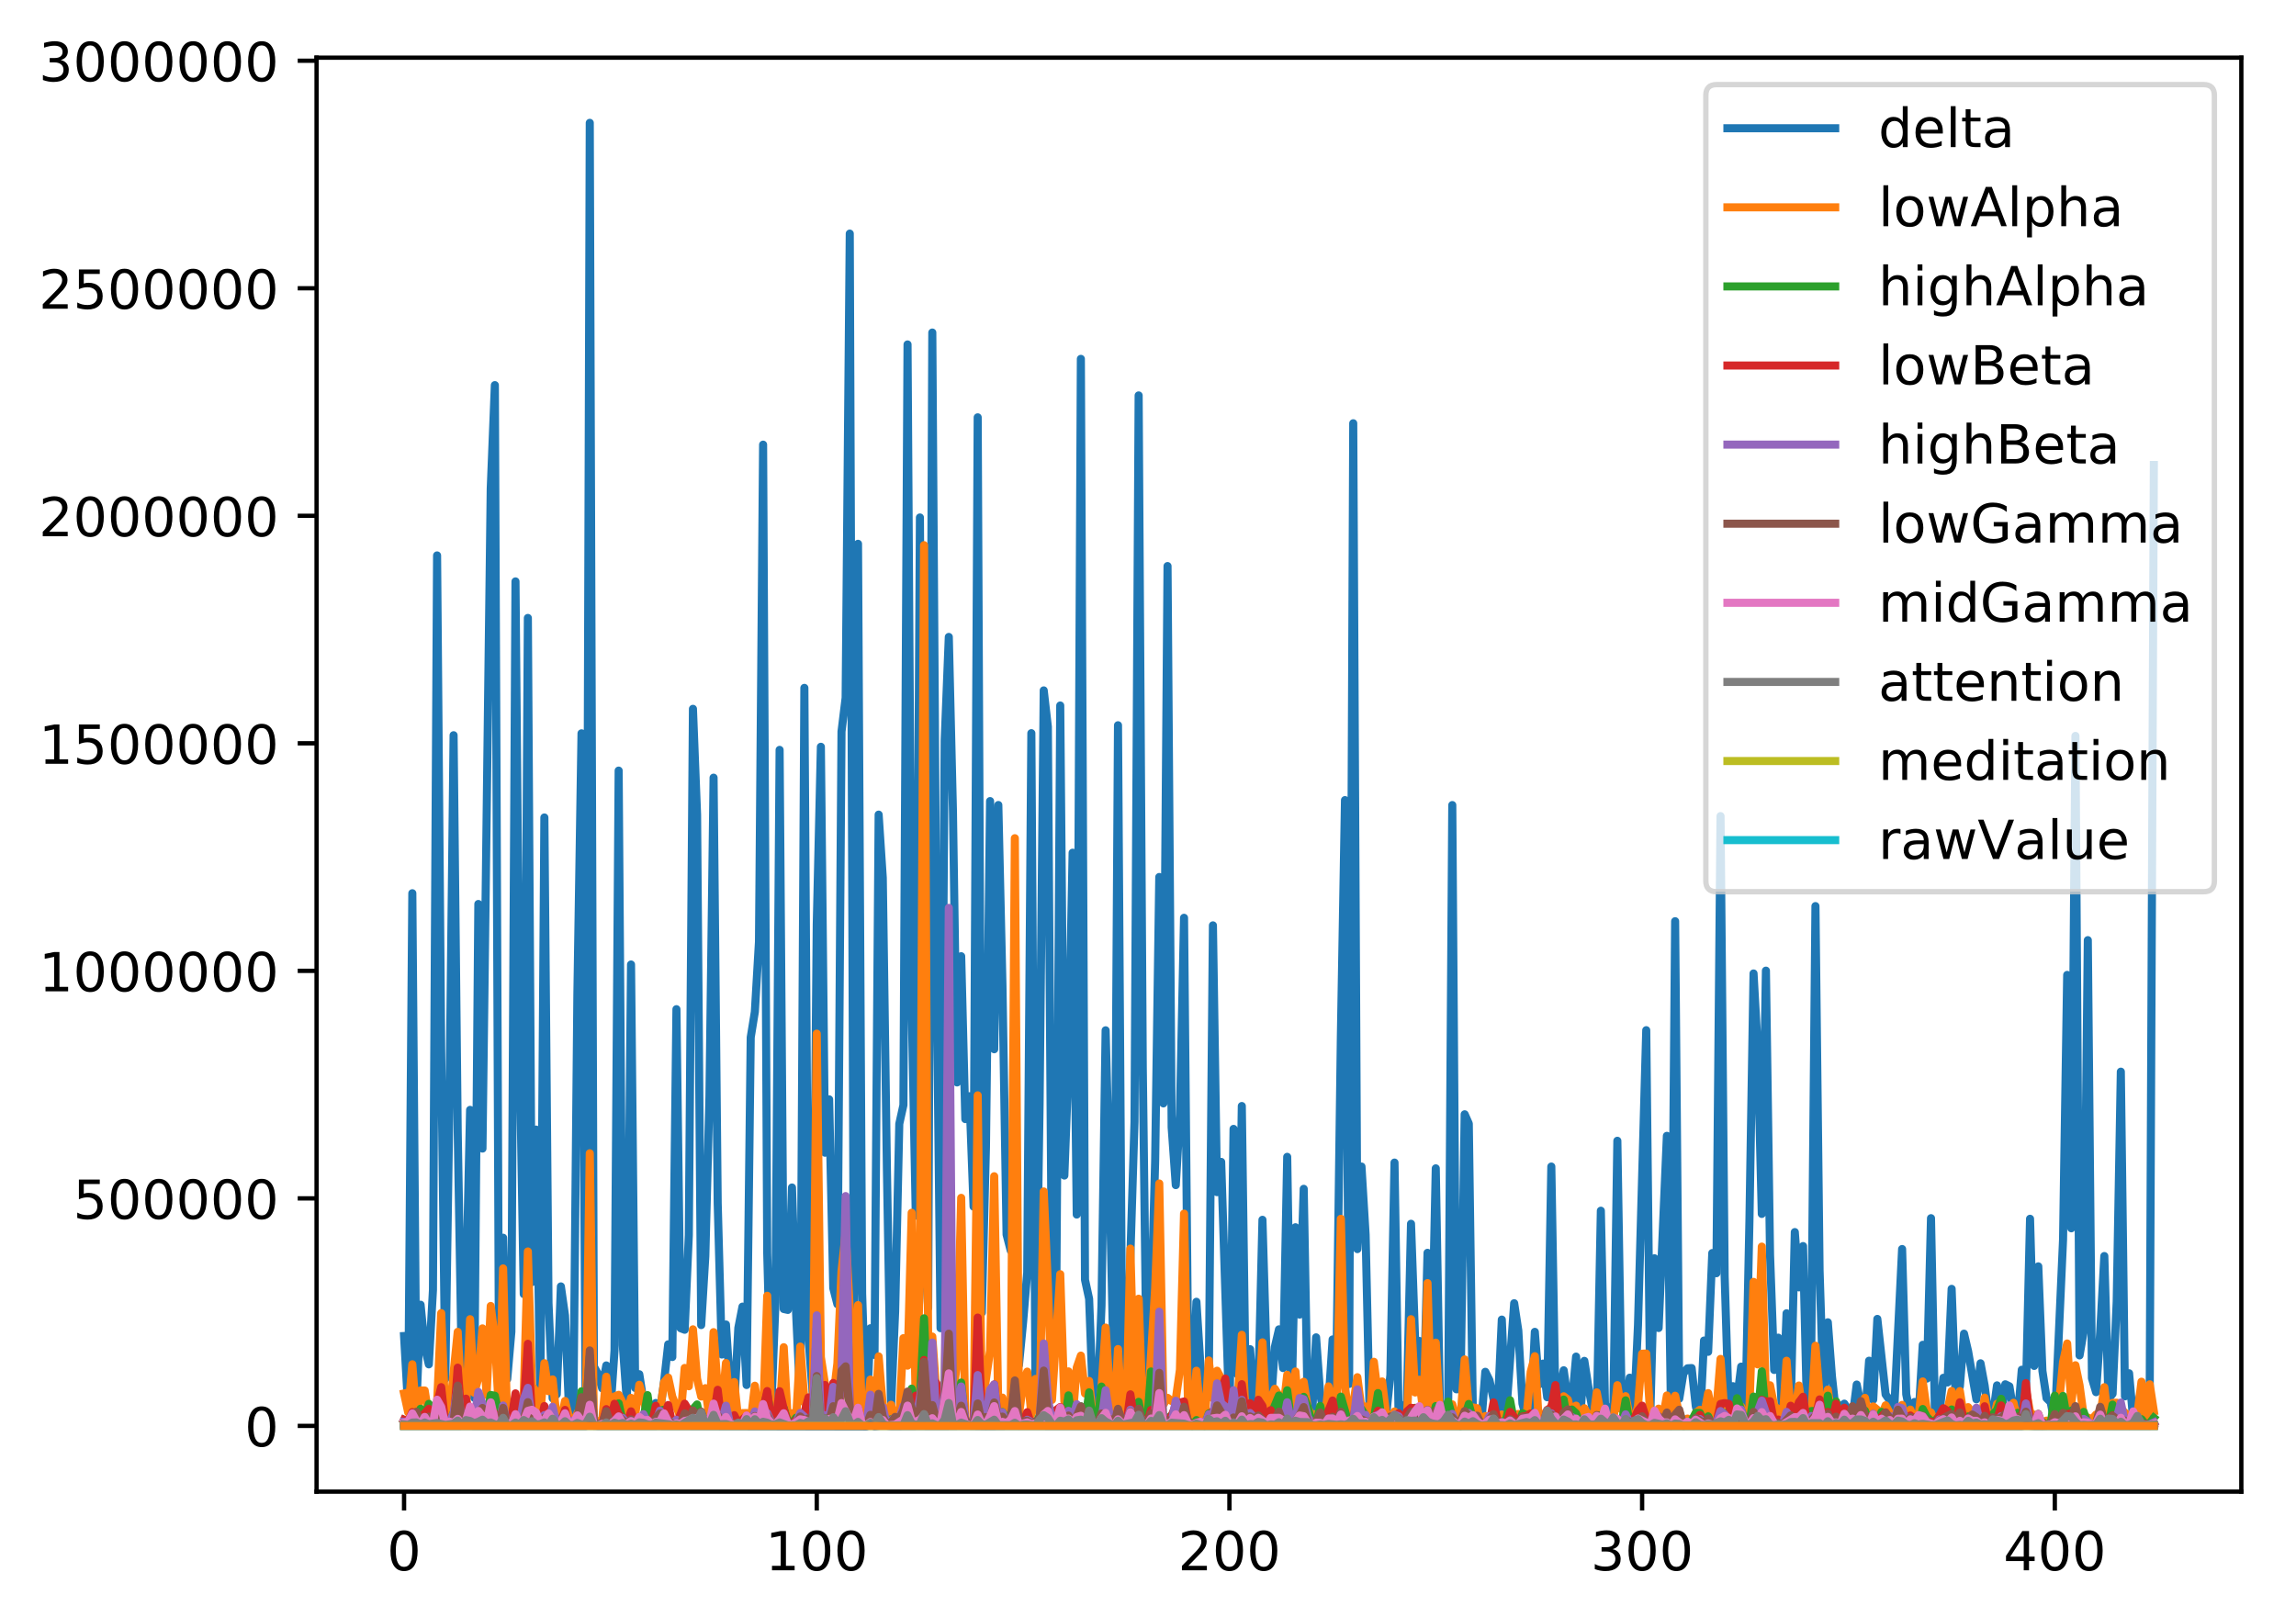 <?xml version="1.0" encoding="utf-8" standalone="no"?>
<!DOCTYPE svg PUBLIC "-//W3C//DTD SVG 1.1//EN"
  "http://www.w3.org/Graphics/SVG/1.1/DTD/svg11.dtd">
<!-- Created with matplotlib (http://matplotlib.org/) -->
<svg height="300pt" version="1.1" viewBox="0 0 426 300" width="426pt" xmlns="http://www.w3.org/2000/svg" xmlns:xlink="http://www.w3.org/1999/xlink">
 <defs>
  <style type="text/css">
*{stroke-linecap:butt;stroke-linejoin:round;}
  </style>
 </defs>
 <g id="figure_1">
  <g id="patch_1">
   <path d="M 0 300.69 
L 426.558 300.69 
L 426.558 0 
L 0 0 
z
" style="fill:#ffffff;"/>
  </g>
  <g id="axes_1">
   <g id="patch_2">
    <path d="M 58.737 276.812 
L 415.858 276.812 
L 415.858 10.7 
L 58.737 10.7 
z
" style="fill:#ffffff;"/>
   </g>
   <g id="matplotlib.axis_1">
    <g id="xtick_1">
     <g id="line2d_1">
      <defs>
       <path d="M 0 0 
L 0 3.5 
" id="m0c662b40f9" style="stroke:#000000;stroke-width:0.8;"/>
      </defs>
      <g>
       <use style="stroke:#000000;stroke-width:0.8;" x="74.97" xlink:href="#m0c662b40f9" y="276.812"/>
      </g>
     </g>
     <g id="text_1">
      <!-- 0 -->
      <defs>
       <path d="M 31.781 66.406 
Q 24.172 66.406 20.328 58.906 
Q 16.5 51.422 16.5 36.375 
Q 16.5 21.391 20.328 13.891 
Q 24.172 6.391 31.781 6.391 
Q 39.453 6.391 43.281 13.891 
Q 47.125 21.391 47.125 36.375 
Q 47.125 51.422 43.281 58.906 
Q 39.453 66.406 31.781 66.406 
M 31.781 74.219 
Q 44.047 74.219 50.516 64.516 
Q 56.984 54.828 56.984 36.375 
Q 56.984 17.969 50.516 8.266 
Q 44.047 -1.422 31.781 -1.422 
Q 19.531 -1.422 13.062 8.266 
Q 6.594 17.969 6.594 36.375 
Q 6.594 54.828 13.062 64.516 
Q 19.531 74.219 31.781 74.219 
" id="DejaVuSans-30"/>
      </defs>
      <g transform="translate(71.789 291.41)scale(0.1 -0.1)">
       <use xlink:href="#DejaVuSans-30"/>
      </g>
     </g>
    </g>
    <g id="xtick_2">
     <g id="line2d_2">
      <g>
       <use style="stroke:#000000;stroke-width:0.8;" x="151.54" xlink:href="#m0c662b40f9" y="276.812"/>
      </g>
     </g>
     <g id="text_2">
      <!-- 100 -->
      <defs>
       <path d="M 12.406 8.297 
L 28.516 8.297 
L 28.516 63.922 
L 10.984 60.406 
L 10.984 69.391 
L 28.422 72.906 
L 38.281 72.906 
L 38.281 8.297 
L 54.391 8.297 
L 54.391 0 
L 12.406 0 
z
" id="DejaVuSans-31"/>
      </defs>
      <g transform="translate(141.996 291.41)scale(0.1 -0.1)">
       <use xlink:href="#DejaVuSans-31"/>
       <use x="63.623" xlink:href="#DejaVuSans-30"/>
       <use x="127.246" xlink:href="#DejaVuSans-30"/>
      </g>
     </g>
    </g>
    <g id="xtick_3">
     <g id="line2d_3">
      <g>
       <use style="stroke:#000000;stroke-width:0.8;" x="228.109" xlink:href="#m0c662b40f9" y="276.812"/>
      </g>
     </g>
     <g id="text_3">
      <!-- 200 -->
      <defs>
       <path d="M 19.188 8.297 
L 53.609 8.297 
L 53.609 0 
L 7.328 0 
L 7.328 8.297 
Q 12.938 14.109 22.625 23.891 
Q 32.328 33.688 34.812 36.531 
Q 39.547 41.844 41.422 45.531 
Q 43.312 49.219 43.312 52.781 
Q 43.312 58.594 39.234 62.25 
Q 35.156 65.922 28.609 65.922 
Q 23.969 65.922 18.812 64.312 
Q 13.672 62.703 7.812 59.422 
L 7.812 69.391 
Q 13.766 71.781 18.938 73 
Q 24.125 74.219 28.422 74.219 
Q 39.75 74.219 46.484 68.547 
Q 53.219 62.891 53.219 53.422 
Q 53.219 48.922 51.531 44.891 
Q 49.859 40.875 45.406 35.406 
Q 44.188 33.984 37.641 27.219 
Q 31.109 20.453 19.188 8.297 
" id="DejaVuSans-32"/>
      </defs>
      <g transform="translate(218.565 291.41)scale(0.1 -0.1)">
       <use xlink:href="#DejaVuSans-32"/>
       <use x="63.623" xlink:href="#DejaVuSans-30"/>
       <use x="127.246" xlink:href="#DejaVuSans-30"/>
      </g>
     </g>
    </g>
    <g id="xtick_4">
     <g id="line2d_4">
      <g>
       <use style="stroke:#000000;stroke-width:0.8;" x="304.679" xlink:href="#m0c662b40f9" y="276.812"/>
      </g>
     </g>
     <g id="text_4">
      <!-- 300 -->
      <defs>
       <path d="M 40.578 39.312 
Q 47.656 37.797 51.625 33 
Q 55.609 28.219 55.609 21.188 
Q 55.609 10.406 48.188 4.484 
Q 40.766 -1.422 27.094 -1.422 
Q 22.516 -1.422 17.656 -0.516 
Q 12.797 0.391 7.625 2.203 
L 7.625 11.719 
Q 11.719 9.328 16.594 8.109 
Q 21.484 6.891 26.812 6.891 
Q 36.078 6.891 40.938 10.547 
Q 45.797 14.203 45.797 21.188 
Q 45.797 27.641 41.281 31.266 
Q 36.766 34.906 28.719 34.906 
L 20.219 34.906 
L 20.219 43.016 
L 29.109 43.016 
Q 36.375 43.016 40.234 45.922 
Q 44.094 48.828 44.094 54.297 
Q 44.094 59.906 40.109 62.906 
Q 36.141 65.922 28.719 65.922 
Q 24.656 65.922 20.016 65.031 
Q 15.375 64.156 9.812 62.312 
L 9.812 71.094 
Q 15.438 72.656 20.344 73.438 
Q 25.25 74.219 29.594 74.219 
Q 40.828 74.219 47.359 69.109 
Q 53.906 64.016 53.906 55.328 
Q 53.906 49.266 50.438 45.094 
Q 46.969 40.922 40.578 39.312 
" id="DejaVuSans-33"/>
      </defs>
      <g transform="translate(295.135 291.41)scale(0.1 -0.1)">
       <use xlink:href="#DejaVuSans-33"/>
       <use x="63.623" xlink:href="#DejaVuSans-30"/>
       <use x="127.246" xlink:href="#DejaVuSans-30"/>
      </g>
     </g>
    </g>
    <g id="xtick_5">
     <g id="line2d_5">
      <g>
       <use style="stroke:#000000;stroke-width:0.8;" x="381.248" xlink:href="#m0c662b40f9" y="276.812"/>
      </g>
     </g>
     <g id="text_5">
      <!-- 400 -->
      <defs>
       <path d="M 37.797 64.312 
L 12.891 25.391 
L 37.797 25.391 
z
M 35.203 72.906 
L 47.609 72.906 
L 47.609 25.391 
L 58.016 25.391 
L 58.016 17.188 
L 47.609 17.188 
L 47.609 0 
L 37.797 0 
L 37.797 17.188 
L 4.891 17.188 
L 4.891 26.703 
z
" id="DejaVuSans-34"/>
      </defs>
      <g transform="translate(371.704 291.41)scale(0.1 -0.1)">
       <use xlink:href="#DejaVuSans-34"/>
       <use x="63.623" xlink:href="#DejaVuSans-30"/>
       <use x="127.246" xlink:href="#DejaVuSans-30"/>
      </g>
     </g>
    </g>
   </g>
   <g id="matplotlib.axis_2">
    <g id="ytick_1">
     <g id="line2d_6">
      <defs>
       <path d="M 0 0 
L -3.5 0 
" id="ma14b4950d2" style="stroke:#000000;stroke-width:0.8;"/>
      </defs>
      <g>
       <use style="stroke:#000000;stroke-width:0.8;" x="58.737" xlink:href="#ma14b4950d2" y="264.61"/>
      </g>
     </g>
     <g id="text_6">
      <!-- 0 -->
      <g transform="translate(45.375 268.41)scale(0.1 -0.1)">
       <use xlink:href="#DejaVuSans-30"/>
      </g>
     </g>
    </g>
    <g id="ytick_2">
     <g id="line2d_7">
      <g>
       <use style="stroke:#000000;stroke-width:0.8;" x="58.737" xlink:href="#ma14b4950d2" y="222.387"/>
      </g>
     </g>
     <g id="text_7">
      <!-- 500000 -->
      <defs>
       <path d="M 10.797 72.906 
L 49.516 72.906 
L 49.516 64.594 
L 19.828 64.594 
L 19.828 46.734 
Q 21.969 47.469 24.109 47.828 
Q 26.266 48.188 28.422 48.188 
Q 40.625 48.188 47.75 41.5 
Q 54.891 34.812 54.891 23.391 
Q 54.891 11.625 47.562 5.094 
Q 40.234 -1.422 26.906 -1.422 
Q 22.312 -1.422 17.547 -0.641 
Q 12.797 0.141 7.719 1.703 
L 7.719 11.625 
Q 12.109 9.234 16.797 8.062 
Q 21.484 6.891 26.703 6.891 
Q 35.156 6.891 40.078 11.328 
Q 45.016 15.766 45.016 23.391 
Q 45.016 31 40.078 35.438 
Q 35.156 39.891 26.703 39.891 
Q 22.75 39.891 18.812 39.016 
Q 14.891 38.141 10.797 36.281 
z
" id="DejaVuSans-35"/>
      </defs>
      <g transform="translate(13.562 226.186)scale(0.1 -0.1)">
       <use xlink:href="#DejaVuSans-35"/>
       <use x="63.623" xlink:href="#DejaVuSans-30"/>
       <use x="127.246" xlink:href="#DejaVuSans-30"/>
       <use x="190.869" xlink:href="#DejaVuSans-30"/>
       <use x="254.492" xlink:href="#DejaVuSans-30"/>
       <use x="318.115" xlink:href="#DejaVuSans-30"/>
      </g>
     </g>
    </g>
    <g id="ytick_3">
     <g id="line2d_8">
      <g>
       <use style="stroke:#000000;stroke-width:0.8;" x="58.737" xlink:href="#ma14b4950d2" y="180.164"/>
      </g>
     </g>
     <g id="text_8">
      <!-- 1000000 -->
      <g transform="translate(7.2 183.963)scale(0.1 -0.1)">
       <use xlink:href="#DejaVuSans-31"/>
       <use x="63.623" xlink:href="#DejaVuSans-30"/>
       <use x="127.246" xlink:href="#DejaVuSans-30"/>
       <use x="190.869" xlink:href="#DejaVuSans-30"/>
       <use x="254.492" xlink:href="#DejaVuSans-30"/>
       <use x="318.115" xlink:href="#DejaVuSans-30"/>
       <use x="381.738" xlink:href="#DejaVuSans-30"/>
      </g>
     </g>
    </g>
    <g id="ytick_4">
     <g id="line2d_9">
      <g>
       <use style="stroke:#000000;stroke-width:0.8;" x="58.737" xlink:href="#ma14b4950d2" y="137.94"/>
      </g>
     </g>
     <g id="text_9">
      <!-- 1500000 -->
      <g transform="translate(7.2 141.74)scale(0.1 -0.1)">
       <use xlink:href="#DejaVuSans-31"/>
       <use x="63.623" xlink:href="#DejaVuSans-35"/>
       <use x="127.246" xlink:href="#DejaVuSans-30"/>
       <use x="190.869" xlink:href="#DejaVuSans-30"/>
       <use x="254.492" xlink:href="#DejaVuSans-30"/>
       <use x="318.115" xlink:href="#DejaVuSans-30"/>
       <use x="381.738" xlink:href="#DejaVuSans-30"/>
      </g>
     </g>
    </g>
    <g id="ytick_5">
     <g id="line2d_10">
      <g>
       <use style="stroke:#000000;stroke-width:0.8;" x="58.737" xlink:href="#ma14b4950d2" y="95.717"/>
      </g>
     </g>
     <g id="text_10">
      <!-- 2000000 -->
      <g transform="translate(7.2 99.516)scale(0.1 -0.1)">
       <use xlink:href="#DejaVuSans-32"/>
       <use x="63.623" xlink:href="#DejaVuSans-30"/>
       <use x="127.246" xlink:href="#DejaVuSans-30"/>
       <use x="190.869" xlink:href="#DejaVuSans-30"/>
       <use x="254.492" xlink:href="#DejaVuSans-30"/>
       <use x="318.115" xlink:href="#DejaVuSans-30"/>
       <use x="381.738" xlink:href="#DejaVuSans-30"/>
      </g>
     </g>
    </g>
    <g id="ytick_6">
     <g id="line2d_11">
      <g>
       <use style="stroke:#000000;stroke-width:0.8;" x="58.737" xlink:href="#ma14b4950d2" y="53.494"/>
      </g>
     </g>
     <g id="text_11">
      <!-- 2500000 -->
      <g transform="translate(7.2 57.293)scale(0.1 -0.1)">
       <use xlink:href="#DejaVuSans-32"/>
       <use x="63.623" xlink:href="#DejaVuSans-35"/>
       <use x="127.246" xlink:href="#DejaVuSans-30"/>
       <use x="190.869" xlink:href="#DejaVuSans-30"/>
       <use x="254.492" xlink:href="#DejaVuSans-30"/>
       <use x="318.115" xlink:href="#DejaVuSans-30"/>
       <use x="381.738" xlink:href="#DejaVuSans-30"/>
      </g>
     </g>
    </g>
    <g id="ytick_7">
     <g id="line2d_12">
      <g>
       <use style="stroke:#000000;stroke-width:0.8;" x="58.737" xlink:href="#ma14b4950d2" y="11.27"/>
      </g>
     </g>
     <g id="text_12">
      <!-- 3000000 -->
      <g transform="translate(7.2 15.07)scale(0.1 -0.1)">
       <use xlink:href="#DejaVuSans-33"/>
       <use x="63.623" xlink:href="#DejaVuSans-30"/>
       <use x="127.246" xlink:href="#DejaVuSans-30"/>
       <use x="190.869" xlink:href="#DejaVuSans-30"/>
       <use x="254.492" xlink:href="#DejaVuSans-30"/>
       <use x="318.115" xlink:href="#DejaVuSans-30"/>
       <use x="381.738" xlink:href="#DejaVuSans-30"/>
      </g>
     </g>
    </g>
   </g>
   <g id="line2d_13">
    <path clip-path="url(#p726ede01a6)" d="M 74.97 247.934 
L 75.736 261.421 
L 76.502 165.762 
L 77.267 260.669 
L 78.033 242.122 
L 78.799 249.925 
L 79.564 253.19 
L 80.33 239.378 
L 81.096 103.073 
L 81.861 194.938 
L 82.627 255.88 
L 83.393 204.299 
L 84.159 136.441 
L 84.924 209.982 
L 85.69 254.622 
L 86.456 240.586 
L 87.221 205.967 
L 87.987 259.394 
L 88.753 167.757 
L 89.518 213.145 
L 91.05 90.686 
L 91.816 71.47 
L 92.581 253.497 
L 93.347 229.693 
L 94.113 255.921 
L 94.878 247.139 
L 95.644 107.895 
L 96.41 194.676 
L 97.175 240.152 
L 97.941 114.676 
L 98.707 237.93 
L 99.472 209.627 
L 100.238 259.735 
L 101.004 151.701 
L 101.77 241.813 
L 102.535 259.49 
L 103.301 258.759 
L 104.067 238.726 
L 104.832 244.128 
L 105.598 261.901 
L 106.364 263.962 
L 107.129 184.513 
L 107.895 136.089 
L 108.661 262.034 
L 109.426 22.796 
L 110.192 253.603 
L 110.958 254.998 
L 111.724 257.638 
L 112.489 253.389 
L 113.255 261.914 
L 114.021 250.606 
L 114.786 143.005 
L 115.552 249.64 
L 116.318 260.26 
L 117.083 178.986 
L 117.849 257.575 
L 118.615 255.022 
L 119.381 259.933 
L 120.146 259.508 
L 120.912 263.365 
L 121.678 260.357 
L 122.443 262.068 
L 123.209 256.389 
L 123.975 249.474 
L 124.74 251.832 
L 125.506 187.28 
L 126.272 246.482 
L 127.037 246.77 
L 127.803 229.209 
L 128.569 131.541 
L 129.335 151.164 
L 130.1 245.901 
L 130.866 233.113 
L 131.632 203.438 
L 132.397 144.317 
L 133.163 223.302 
L 133.929 251.365 
L 134.694 245.794 
L 135.46 257.374 
L 136.226 260.741 
L 136.991 246.425 
L 137.757 242.48 
L 138.523 257.021 
L 139.289 192.513 
L 140.054 187.768 
L 140.82 174.778 
L 141.586 82.516 
L 142.351 232.539 
L 143.117 261.137 
L 143.883 241.694 
L 144.648 139.159 
L 145.414 242.917 
L 146.18 243.087 
L 146.946 220.37 
L 147.711 243.672 
L 148.477 259.959 
L 149.243 127.652 
L 150.008 248.23 
L 150.774 258.42 
L 151.54 171.595 
L 152.305 138.584 
L 153.071 213.913 
L 153.837 204.009 
L 154.602 239.034 
L 155.368 242.031 
L 156.134 135.761 
L 156.9 129.494 
L 157.665 43.351 
L 158.431 245.708 
L 159.197 100.916 
L 159.962 240.081 
L 160.728 263.942 
L 161.494 246.49 
L 162.259 251.436 
L 163.025 151.174 
L 163.791 162.906 
L 164.557 216.928 
L 165.322 261.095 
L 166.088 243.33 
L 166.854 208.554 
L 167.619 205.081 
L 168.385 63.92 
L 169.151 186.327 
L 169.916 225.59 
L 170.682 96.029 
L 171.448 230.333 
L 172.213 242.738 
L 172.979 61.711 
L 173.745 176.803 
L 174.511 246.477 
L 175.276 137.363 
L 176.042 118.199 
L 176.808 150.474 
L 177.573 200.871 
L 178.339 177.451 
L 179.105 207.676 
L 179.87 203.433 
L 180.636 223.917 
L 181.402 77.446 
L 182.167 243.607 
L 182.933 212.921 
L 183.699 148.663 
L 184.465 194.71 
L 185.23 149.389 
L 185.996 182.923 
L 186.762 229.11 
L 187.527 232.078 
L 188.293 216.321 
L 189.059 253.319 
L 189.824 245.347 
L 190.59 236.149 
L 191.356 136.06 
L 192.122 257.006 
L 192.887 204.712 
L 193.653 128.121 
L 194.419 134.867 
L 195.184 240.521 
L 195.95 245.938 
L 196.716 130.925 
L 197.481 218.151 
L 198.247 197.83 
L 199.013 158.245 
L 199.778 225.39 
L 200.544 66.597 
L 201.31 237.487 
L 202.076 241.037 
L 202.841 261.386 
L 203.607 261.649 
L 204.373 242.332 
L 205.138 191.198 
L 205.904 220.821 
L 206.67 255.845 
L 207.435 134.588 
L 208.201 251.338 
L 208.967 257.927 
L 210.498 208.189 
L 211.264 73.381 
L 212.03 198.061 
L 212.795 258.815 
L 213.561 244.201 
L 214.327 215.433 
L 215.092 162.75 
L 215.858 204.762 
L 216.624 105.047 
L 217.389 209.205 
L 218.155 219.927 
L 218.921 206.821 
L 219.687 170.321 
L 220.452 252.631 
L 221.218 259.47 
L 221.984 241.579 
L 222.749 253.674 
L 223.515 260.918 
L 224.281 255.802 
L 225.046 171.726 
L 225.812 221.234 
L 226.578 215.617 
L 228.109 263.657 
L 228.875 209.493 
L 229.641 255.085 
L 230.406 205.25 
L 231.172 261.95 
L 231.938 250.374 
L 232.703 260.726 
L 233.469 257.836 
L 234.235 226.367 
L 235 252.165 
L 235.766 261.394 
L 236.532 249.987 
L 237.298 246.694 
L 238.063 253.88 
L 238.829 214.681 
L 239.595 262.826 
L 240.36 227.747 
L 241.126 243.955 
L 241.892 220.615 
L 242.657 262.827 
L 243.423 263.148 
L 244.189 248.179 
L 244.954 258.809 
L 245.72 262.677 
L 246.486 260.332 
L 247.252 248.57 
L 248.017 249.232 
L 248.783 192.439 
L 249.549 148.481 
L 250.314 256.84 
L 251.08 78.547 
L 251.846 231.802 
L 252.611 216.485 
L 253.377 229.153 
L 254.143 263.571 
L 254.908 258.295 
L 255.674 260.531 
L 256.44 264.263 
L 257.206 262.451 
L 257.971 255.183 
L 258.737 215.745 
L 259.503 263.223 
L 260.268 261.455 
L 261.034 260.166 
L 261.8 227.1 
L 262.565 248.719 
L 263.331 248.848 
L 264.097 261.739 
L 264.863 232.49 
L 265.628 252.71 
L 266.394 216.816 
L 267.16 260.969 
L 267.925 260.695 
L 268.691 262.031 
L 269.457 149.399 
L 270.222 257.82 
L 270.988 257.749 
L 271.754 206.787 
L 272.519 208.512 
L 273.285 263.229 
L 274.051 262.59 
L 274.817 264.447 
L 275.582 254.571 
L 276.348 256.128 
L 277.114 259.617 
L 277.879 261.561 
L 278.645 244.883 
L 279.411 262.952 
L 280.942 241.847 
L 281.708 246.916 
L 282.473 260.464 
L 283.239 263.324 
L 284.005 263.29 
L 284.771 247.159 
L 285.536 256.946 
L 286.302 253.051 
L 287.068 259.297 
L 287.833 216.482 
L 288.599 261.104 
L 289.365 258.169 
L 290.13 254.29 
L 290.896 259.831 
L 291.662 260.138 
L 292.428 251.75 
L 293.193 262.99 
L 293.959 252.544 
L 294.725 257.481 
L 295.49 261.594 
L 296.256 263.396 
L 297.022 224.678 
L 297.787 260.416 
L 298.553 262.53 
L 299.319 262.925 
L 300.084 211.699 
L 300.85 258.692 
L 301.616 261.806 
L 302.382 255.662 
L 303.147 262.594 
L 303.913 245.921 
L 305.444 191.178 
L 306.21 262.103 
L 306.976 233.505 
L 307.741 246.443 
L 309.273 210.785 
L 310.038 262.208 
L 310.804 170.953 
L 311.57 259.564 
L 312.336 254.863 
L 313.101 253.926 
L 313.867 253.877 
L 314.633 260.941 
L 315.398 264.106 
L 316.164 248.771 
L 316.93 250.863 
L 317.695 232.537 
L 318.461 236.281 
L 319.227 151.444 
L 319.993 236.862 
L 320.758 261.91 
L 321.524 257.238 
L 322.29 259.77 
L 323.055 253.609 
L 323.821 263.639 
L 324.587 226.702 
L 325.352 180.649 
L 326.118 194.419 
L 326.884 225.276 
L 327.649 180.128 
L 328.415 232.847 
L 329.181 254.228 
L 329.947 248.238 
L 330.712 263.801 
L 331.478 243.714 
L 332.244 261.703 
L 333.009 228.644 
L 333.775 238.903 
L 334.541 231.24 
L 335.306 263.496 
L 336.072 249.512 
L 336.838 168.148 
L 337.604 235.745 
L 338.369 259.95 
L 339.135 245.384 
L 339.901 255.429 
L 340.666 262.364 
L 341.432 261.076 
L 342.198 260.484 
L 343.729 262.96 
L 344.495 256.936 
L 345.26 260.749 
L 346.026 263.287 
L 346.792 252.512 
L 347.558 259.751 
L 348.323 244.758 
L 349.855 258.771 
L 350.62 259.863 
L 351.386 262.972 
L 352.917 231.787 
L 353.683 258.737 
L 354.449 262.556 
L 355.214 260.173 
L 355.98 262.699 
L 356.746 249.563 
L 357.512 255.832 
L 358.277 226.065 
L 359.043 263.878 
L 359.809 262.649 
L 360.574 255.684 
L 361.34 256.552 
L 362.106 239.179 
L 362.871 259.793 
L 363.637 257.248 
L 364.403 247.494 
L 365.169 250.774 
L 366.7 259.683 
L 367.466 252.994 
L 368.231 257.122 
L 368.997 262.96 
L 369.763 262.723 
L 370.528 257.09 
L 371.294 262.981 
L 372.06 256.89 
L 372.825 257.267 
L 373.591 261.976 
L 374.357 263.132 
L 375.123 254.188 
L 375.888 258.376 
L 376.654 226.176 
L 377.42 253.484 
L 378.185 235.006 
L 378.951 254.406 
L 379.717 259.468 
L 380.482 260.21 
L 381.248 264.283 
L 382.779 230.03 
L 383.545 180.919 
L 384.311 227.937 
L 385.077 136.567 
L 385.842 251.531 
L 386.608 247.058 
L 387.374 174.468 
L 388.139 255.773 
L 388.905 258.353 
L 389.671 247.182 
L 390.436 233.089 
L 391.202 259.61 
L 391.968 258.655 
L 392.734 241.535 
L 393.499 198.875 
L 394.265 259.128 
L 395.031 254.842 
L 395.796 263.515 
L 396.562 261.154 
L 397.328 257.836 
L 398.093 264.396 
L 398.859 258.386 
L 399.625 86.29 
L 399.625 86.29 
" style="fill:none;stroke:#1f77b4;stroke-linecap:square;stroke-width:1.5;"/>
   </g>
   <g id="line2d_14">
    <path clip-path="url(#p726ede01a6)" d="M 74.97 258.592 
L 75.736 262.111 
L 76.502 253.18 
L 77.267 262.905 
L 78.033 258.038 
L 78.799 258.041 
L 79.564 262.856 
L 80.33 262.679 
L 81.096 260.463 
L 81.861 243.682 
L 82.627 262.704 
L 83.393 262.341 
L 84.924 247.163 
L 85.69 261.194 
L 86.456 261.761 
L 87.221 244.81 
L 87.987 258.467 
L 88.753 255.767 
L 89.518 246.514 
L 90.284 258.881 
L 91.05 242.356 
L 91.816 248.395 
L 92.581 262.046 
L 93.347 235.389 
L 94.113 264.235 
L 94.878 261.79 
L 96.41 263.681 
L 97.175 259.189 
L 97.941 232.244 
L 98.707 257.161 
L 99.472 258.248 
L 100.238 262.753 
L 101.004 252.973 
L 101.77 258.173 
L 102.535 255.989 
L 103.301 263.33 
L 104.067 263.701 
L 104.832 259.986 
L 105.598 263.143 
L 106.364 264.031 
L 107.129 262.27 
L 107.895 260.807 
L 108.661 264.054 
L 109.426 214.023 
L 110.192 263.842 
L 111.724 263.604 
L 112.489 255.483 
L 113.255 262.621 
L 114.021 259.157 
L 114.786 258.842 
L 115.552 260.37 
L 116.318 262.643 
L 117.083 259.41 
L 117.849 262.595 
L 118.615 256.982 
L 119.381 259.549 
L 120.146 262.752 
L 121.678 262.628 
L 122.443 261.945 
L 123.209 256.53 
L 123.975 255.636 
L 124.74 259.195 
L 126.272 262.985 
L 127.037 253.859 
L 127.803 257.254 
L 128.569 246.692 
L 129.335 255.869 
L 130.1 259.161 
L 130.866 257.61 
L 131.632 263.067 
L 132.397 247.212 
L 133.163 257.636 
L 133.929 261.438 
L 134.694 252.939 
L 135.46 261.456 
L 136.226 256.474 
L 136.991 263.598 
L 137.757 262.233 
L 138.523 262.224 
L 139.289 263.746 
L 140.054 257.155 
L 140.82 262.582 
L 141.586 262.688 
L 142.351 240.464 
L 143.117 262.954 
L 143.883 263.791 
L 144.648 262.534 
L 145.414 250.009 
L 146.18 263.88 
L 146.946 262.253 
L 147.711 263.265 
L 148.477 249.888 
L 149.243 260.012 
L 150.008 262.309 
L 150.774 262.835 
L 151.54 191.82 
L 152.305 251.841 
L 153.071 256.862 
L 153.837 260.327 
L 154.602 259.436 
L 155.368 252.988 
L 156.134 235.988 
L 156.9 228.784 
L 157.665 243.002 
L 158.431 260.978 
L 159.197 242.195 
L 159.962 263.496 
L 160.728 263.977 
L 161.494 256.011 
L 162.259 263.774 
L 163.025 251.714 
L 163.791 260.911 
L 164.557 262.734 
L 165.322 260.689 
L 166.088 263.783 
L 166.854 263.162 
L 167.619 248.333 
L 168.385 253.429 
L 169.151 225.06 
L 169.916 260.505 
L 170.682 237.919 
L 171.448 101.169 
L 172.213 250.634 
L 172.979 248.031 
L 173.745 258.826 
L 174.511 261.758 
L 175.276 258.431 
L 176.042 206 
L 176.808 259.266 
L 177.573 252.85 
L 178.339 222.29 
L 179.105 263.605 
L 180.636 264.022 
L 181.402 203.27 
L 182.167 261.285 
L 183.699 250.639 
L 184.465 218.281 
L 185.23 261.81 
L 185.996 259.365 
L 186.762 262.813 
L 187.527 261.281 
L 188.293 155.55 
L 189.059 262.63 
L 189.824 256.703 
L 190.59 254.538 
L 191.356 262.494 
L 192.122 255.899 
L 192.887 262.298 
L 193.653 221.104 
L 194.419 238.448 
L 195.184 259.788 
L 196.716 236.458 
L 197.481 260.047 
L 198.247 254.496 
L 199.013 263.196 
L 199.778 253.787 
L 200.544 251.567 
L 201.31 258.594 
L 202.076 256.264 
L 202.841 263.782 
L 203.607 264.153 
L 204.373 257.525 
L 205.138 246.365 
L 205.904 258.115 
L 206.67 263.844 
L 207.435 250.346 
L 208.201 263.454 
L 208.967 262.609 
L 209.732 231.71 
L 210.498 259.781 
L 211.264 241.011 
L 212.03 262.262 
L 212.795 263.907 
L 214.327 239.12 
L 215.092 219.626 
L 215.858 260.659 
L 216.624 259.398 
L 217.389 259.998 
L 218.155 259.662 
L 218.921 254.204 
L 219.687 225.22 
L 220.452 261.991 
L 221.218 264.133 
L 221.984 254.375 
L 222.749 262.835 
L 223.515 263.954 
L 224.281 252.465 
L 225.046 259.47 
L 225.812 254.373 
L 226.578 255.826 
L 227.343 259.014 
L 228.109 264.112 
L 228.875 261.476 
L 229.641 259.748 
L 230.406 247.708 
L 231.172 264.151 
L 231.938 261.151 
L 232.703 263.833 
L 233.469 261.72 
L 234.235 249.114 
L 235 263.535 
L 235.766 259.499 
L 236.532 257.722 
L 237.298 258.993 
L 238.063 261.915 
L 238.829 255.125 
L 239.595 264.296 
L 240.36 254.512 
L 241.126 263.84 
L 241.892 256.421 
L 242.657 261.367 
L 243.423 262.674 
L 244.189 262.411 
L 244.954 263.703 
L 245.72 264.116 
L 246.486 257.28 
L 247.252 260.208 
L 248.017 260.994 
L 248.783 226.181 
L 249.549 257.184 
L 250.314 263.713 
L 251.08 260.651 
L 251.846 255.572 
L 252.611 261.455 
L 253.377 261.001 
L 254.143 263.773 
L 254.908 252.714 
L 255.674 258.921 
L 256.44 256.364 
L 257.206 262.63 
L 257.971 263.247 
L 258.737 261.933 
L 259.503 263.406 
L 261.034 263.814 
L 261.8 244.813 
L 262.565 258.412 
L 263.331 256.045 
L 264.097 262.18 
L 264.863 238.114 
L 265.628 263.889 
L 266.394 249.164 
L 267.16 262.285 
L 267.925 263.287 
L 268.691 262.274 
L 269.457 260.616 
L 270.222 263.534 
L 270.988 263.296 
L 271.754 252.282 
L 272.519 261.373 
L 273.285 261.182 
L 274.051 261.326 
L 274.817 264.428 
L 275.582 262.784 
L 276.348 263.649 
L 277.114 263.374 
L 277.879 264.124 
L 278.645 262.501 
L 279.411 264.191 
L 280.176 262.867 
L 281.708 262.398 
L 282.473 263.805 
L 283.239 262.851 
L 284.005 254.582 
L 284.771 251.676 
L 285.536 264.232 
L 286.302 262.373 
L 287.068 262.774 
L 287.833 260.931 
L 288.599 262.674 
L 289.365 263.423 
L 290.13 259.118 
L 290.896 259.736 
L 291.662 262.702 
L 292.428 260.855 
L 293.193 264.261 
L 293.959 261.331 
L 294.725 262.671 
L 295.49 264.385 
L 296.256 258.393 
L 297.022 262.306 
L 297.787 264.163 
L 298.553 263.792 
L 299.319 263.935 
L 300.084 257.056 
L 300.85 261.534 
L 301.616 259.096 
L 302.382 262.928 
L 303.147 264.084 
L 303.913 260.907 
L 304.679 251.217 
L 305.444 251.186 
L 306.21 262.877 
L 306.976 262.812 
L 307.741 261.408 
L 308.507 263.396 
L 309.273 258.964 
L 310.038 263.861 
L 310.804 259.017 
L 311.57 262.484 
L 312.336 263.872 
L 313.101 263.252 
L 313.867 264.002 
L 314.633 262.193 
L 315.398 261.623 
L 316.164 262.657 
L 316.93 258.525 
L 317.695 262.351 
L 318.461 261.701 
L 319.227 252.184 
L 319.993 262.785 
L 320.758 260.784 
L 321.524 264.078 
L 322.29 261.938 
L 323.055 261.039 
L 323.821 264.347 
L 324.587 261.581 
L 325.352 237.884 
L 326.118 253.2 
L 326.884 231.339 
L 327.649 259.932 
L 328.415 257.071 
L 329.181 260.903 
L 329.947 261.56 
L 330.712 264.203 
L 331.478 252.523 
L 332.244 261.994 
L 333.009 262.246 
L 333.775 257.115 
L 334.541 262.637 
L 335.306 264.276 
L 336.072 262.84 
L 336.838 249.734 
L 337.604 258.725 
L 338.369 263.979 
L 339.135 257.879 
L 339.901 263.161 
L 340.666 260.265 
L 341.432 263.911 
L 342.198 262.725 
L 342.963 263.626 
L 343.729 262.98 
L 344.495 262.678 
L 345.26 262.206 
L 346.026 259.403 
L 346.792 263.497 
L 347.558 261 
L 348.323 261.632 
L 349.089 262.794 
L 349.855 260.787 
L 351.386 263.587 
L 352.152 261.888 
L 352.917 260.718 
L 353.683 264.13 
L 354.449 261.588 
L 355.214 263.567 
L 355.98 262.703 
L 356.746 256.367 
L 357.512 261.797 
L 358.277 262.135 
L 359.043 264.037 
L 359.809 263.541 
L 360.574 261.787 
L 361.34 261.648 
L 362.106 258.131 
L 362.871 263.395 
L 363.637 258.152 
L 364.403 262.949 
L 365.169 261.134 
L 365.934 262.198 
L 366.7 262.441 
L 367.466 264.177 
L 368.231 259.364 
L 368.997 263.483 
L 369.763 263.822 
L 370.528 260.51 
L 371.294 262.885 
L 372.06 261.36 
L 372.825 263.03 
L 373.591 260.326 
L 374.357 263.754 
L 375.123 263.432 
L 375.888 257.905 
L 376.654 262 
L 377.42 262.737 
L 378.185 262.939 
L 378.951 264.408 
L 379.717 263.626 
L 380.482 264.064 
L 381.248 262.93 
L 382.014 260.57 
L 382.779 252.72 
L 383.545 249.316 
L 384.311 260.503 
L 385.077 253.354 
L 385.842 257.077 
L 386.608 262.749 
L 388.139 263.383 
L 388.905 262.503 
L 389.671 262.89 
L 390.436 257.43 
L 391.202 264.038 
L 391.968 260.349 
L 392.734 260.31 
L 393.499 261.458 
L 395.031 262.871 
L 395.796 262.864 
L 396.562 262.541 
L 397.328 256.413 
L 398.093 263.546 
L 398.859 256.893 
L 399.625 261.884 
L 399.625 261.884 
" style="fill:none;stroke:#ff7f0e;stroke-linecap:square;stroke-width:1.5;"/>
   </g>
   <g id="line2d_15">
    <path clip-path="url(#p726ede01a6)" d="M 74.97 263.543 
L 76.502 264.407 
L 77.267 263.057 
L 78.033 261.424 
L 78.799 263.067 
L 79.564 260.52 
L 80.33 263.299 
L 81.096 264.007 
L 81.861 262.003 
L 82.627 264.335 
L 83.393 263.982 
L 84.924 260.327 
L 85.69 263.843 
L 86.456 261.882 
L 87.221 263.484 
L 87.987 263.847 
L 88.753 261.939 
L 90.284 263.152 
L 91.05 258.872 
L 91.816 259.011 
L 92.581 262.605 
L 93.347 261.239 
L 94.113 264.527 
L 94.878 263.396 
L 95.644 259.548 
L 96.41 264.083 
L 97.175 262.436 
L 97.941 261.876 
L 98.707 263.824 
L 99.472 263.239 
L 100.238 264.519 
L 101.004 263.631 
L 101.77 262.1 
L 102.535 262.308 
L 104.067 264.24 
L 104.832 263.466 
L 105.598 264.445 
L 106.364 264.286 
L 107.129 263.983 
L 107.895 258.186 
L 108.661 262.414 
L 109.426 251.697 
L 110.192 264.36 
L 110.958 264.199 
L 111.724 264.547 
L 112.489 262.417 
L 113.255 264.399 
L 114.021 264.035 
L 114.786 260.423 
L 115.552 263.781 
L 116.318 263.955 
L 117.083 263.133 
L 117.849 263.597 
L 118.615 264.311 
L 119.381 263.374 
L 120.146 258.902 
L 120.912 264.31 
L 121.678 263.716 
L 122.443 261.76 
L 123.209 261.603 
L 123.975 262.194 
L 124.74 264.251 
L 125.506 264.484 
L 126.272 263.967 
L 127.037 263.778 
L 127.803 262.8 
L 128.569 261.51 
L 129.335 260.628 
L 130.1 264.219 
L 130.866 263.564 
L 131.632 263.38 
L 132.397 261.675 
L 133.163 258.982 
L 133.929 263.917 
L 134.694 262.858 
L 135.46 264.334 
L 136.991 263.975 
L 138.523 264.253 
L 139.289 263.887 
L 140.054 262.142 
L 140.82 264.075 
L 142.351 258.624 
L 143.117 263.202 
L 143.883 264.329 
L 144.648 263.034 
L 145.414 261.318 
L 146.18 263.799 
L 146.946 264.132 
L 147.711 263.098 
L 148.477 263.638 
L 149.243 262.745 
L 150.008 263.026 
L 150.774 264.02 
L 151.54 258.01 
L 152.305 263.337 
L 153.071 261.12 
L 153.837 262.477 
L 154.602 259.128 
L 155.368 264.411 
L 156.134 256.599 
L 156.9 253.953 
L 157.665 261.829 
L 158.431 263.899 
L 159.197 261.933 
L 159.962 264.172 
L 161.494 264.215 
L 162.259 263.901 
L 163.025 261.909 
L 163.791 262.75 
L 164.557 264.233 
L 165.322 263.39 
L 166.088 264.53 
L 167.619 261.966 
L 168.385 260.232 
L 169.151 257.695 
L 169.916 262.206 
L 170.682 259.488 
L 171.448 244.645 
L 172.213 262.029 
L 172.979 259.379 
L 173.745 257.276 
L 174.511 262.497 
L 175.276 259.714 
L 176.042 209.67 
L 176.808 262.576 
L 177.573 263.353 
L 178.339 256.566 
L 179.105 264.199 
L 180.636 264.106 
L 181.402 250.568 
L 182.167 263.244 
L 182.933 263.362 
L 183.699 263.627 
L 184.465 262.784 
L 185.23 263.944 
L 185.996 262.042 
L 186.762 263.182 
L 187.527 263.199 
L 188.293 260.689 
L 189.059 264.428 
L 189.824 263.647 
L 191.356 264.499 
L 192.122 264.395 
L 192.887 262.717 
L 193.653 260.628 
L 194.419 260.227 
L 195.184 263.697 
L 195.95 262.664 
L 196.716 263.001 
L 197.481 263.872 
L 198.247 258.944 
L 199.013 264.002 
L 199.778 263.342 
L 200.544 260.97 
L 201.31 264.101 
L 202.076 258.379 
L 202.841 264.39 
L 203.607 264.441 
L 204.373 257.313 
L 205.138 263.018 
L 205.904 263.685 
L 206.67 264.537 
L 207.435 262.283 
L 208.201 264.255 
L 208.967 264.08 
L 209.732 262.136 
L 210.498 263.88 
L 211.264 260.143 
L 212.03 264.208 
L 212.795 264.512 
L 213.561 254.509 
L 214.327 261.412 
L 215.092 251.83 
L 215.858 264.317 
L 216.624 263.193 
L 217.389 262.644 
L 218.155 261.399 
L 218.921 262.601 
L 219.687 261.822 
L 220.452 263.66 
L 221.218 264.59 
L 221.984 263.526 
L 222.749 264.507 
L 223.515 264.59 
L 224.281 262.306 
L 225.046 262.02 
L 226.578 262.659 
L 227.343 261.408 
L 228.109 264.591 
L 228.875 261.864 
L 229.641 264.06 
L 230.406 257.908 
L 231.172 263.952 
L 231.938 264.06 
L 232.703 262.162 
L 233.469 263.583 
L 234.235 262.265 
L 235 264.518 
L 237.298 258.972 
L 238.063 263.176 
L 238.829 257.995 
L 239.595 264.106 
L 240.36 262.092 
L 241.126 263.252 
L 241.892 259.217 
L 242.657 261.17 
L 243.423 264.188 
L 244.189 264.243 
L 244.954 260.918 
L 245.72 264.262 
L 246.486 262.234 
L 247.252 263.941 
L 248.017 264.442 
L 248.783 259.178 
L 250.314 264.485 
L 251.08 264.283 
L 251.846 261.353 
L 252.611 261.509 
L 254.143 263.981 
L 254.908 263.325 
L 255.674 258.518 
L 256.44 264.32 
L 257.206 263.333 
L 257.971 264.429 
L 258.737 264.199 
L 259.503 263.485 
L 260.268 264.527 
L 261.034 263.887 
L 261.8 261.952 
L 262.565 261.256 
L 264.097 263.767 
L 264.863 263.654 
L 265.628 264.139 
L 266.394 260.932 
L 267.16 262.838 
L 267.925 264.29 
L 268.691 260.099 
L 269.457 262.902 
L 270.222 264.401 
L 270.988 264.606 
L 271.754 262.996 
L 272.519 260.535 
L 273.285 263.414 
L 274.817 264.348 
L 275.582 264.37 
L 276.348 263.963 
L 277.879 264.484 
L 278.645 263.793 
L 279.411 263.614 
L 280.176 259.846 
L 280.942 264.005 
L 281.708 264.376 
L 282.473 262.256 
L 283.239 262.621 
L 284.005 262.534 
L 284.771 262.847 
L 285.536 263.982 
L 286.302 264.36 
L 287.068 263.211 
L 287.833 262.464 
L 288.599 262.031 
L 289.365 263.144 
L 290.13 259.724 
L 290.896 264.038 
L 291.662 261.576 
L 292.428 262.285 
L 293.193 264.377 
L 293.959 263.714 
L 294.725 264.518 
L 296.256 264.354 
L 297.022 262.588 
L 297.787 262.651 
L 298.553 264.222 
L 299.319 264.408 
L 300.85 264.414 
L 301.616 259.864 
L 302.382 264.305 
L 303.147 264.45 
L 303.913 264.424 
L 304.679 263.569 
L 306.21 263.514 
L 307.741 264.092 
L 308.507 264.493 
L 309.273 263.004 
L 310.038 264.496 
L 310.804 263.457 
L 311.57 262 
L 312.336 264.534 
L 313.101 264.368 
L 313.867 263.628 
L 314.633 262.203 
L 315.398 262.203 
L 316.164 263.974 
L 316.93 262.833 
L 317.695 264.453 
L 318.461 263.925 
L 319.227 261.738 
L 319.993 263.201 
L 320.758 261.842 
L 321.524 263.966 
L 322.29 259.471 
L 323.821 263.813 
L 324.587 264.174 
L 325.352 259.17 
L 326.118 263.014 
L 326.884 254.486 
L 327.649 262.732 
L 328.415 263.973 
L 329.181 263.654 
L 329.947 263.661 
L 330.712 264.227 
L 331.478 263.408 
L 332.244 264.094 
L 333.009 262.449 
L 333.775 263.052 
L 334.541 263.493 
L 335.306 264.349 
L 336.072 261.857 
L 336.838 261.829 
L 337.604 261.235 
L 338.369 264.34 
L 339.135 259.006 
L 339.901 264.165 
L 340.666 260.067 
L 341.432 264.392 
L 342.198 264.026 
L 342.963 264.08 
L 343.729 263.949 
L 344.495 263.365 
L 345.26 263.71 
L 346.026 261.788 
L 346.792 263.812 
L 347.558 262.876 
L 348.323 264.253 
L 349.089 262.009 
L 349.855 263.535 
L 350.62 263.438 
L 351.386 264.503 
L 352.152 264.235 
L 352.917 262.819 
L 353.683 264.399 
L 355.214 263.07 
L 355.98 264.142 
L 356.746 261.474 
L 357.512 262.951 
L 358.277 263.72 
L 359.043 263.682 
L 359.809 262.79 
L 360.574 264.17 
L 361.34 262.429 
L 362.106 261.558 
L 362.871 264.263 
L 363.637 262.242 
L 364.403 263.67 
L 365.169 262.855 
L 365.934 263.767 
L 366.7 263.675 
L 367.466 264.231 
L 368.231 262.959 
L 368.997 264.209 
L 369.763 262.431 
L 370.528 261.676 
L 371.294 259.583 
L 372.06 262.696 
L 372.825 261.791 
L 373.591 263.105 
L 374.357 262.177 
L 375.123 264.218 
L 375.888 258.937 
L 376.654 263.821 
L 377.42 264.252 
L 378.185 263.122 
L 378.951 263.926 
L 379.717 264.297 
L 380.482 264.244 
L 381.248 258.99 
L 382.014 262.383 
L 382.779 259.05 
L 383.545 263.528 
L 384.311 261.759 
L 385.077 263.143 
L 385.842 264.202 
L 386.608 262.008 
L 387.374 264.2 
L 388.905 264.445 
L 389.671 261.896 
L 390.436 263.985 
L 391.202 264.413 
L 391.968 260.661 
L 392.734 263.237 
L 393.499 262.885 
L 394.265 264.263 
L 395.031 264.574 
L 395.796 263.983 
L 396.562 263.773 
L 397.328 263.366 
L 398.093 264.302 
L 398.859 264.1 
L 399.625 263.112 
L 399.625 263.112 
" style="fill:none;stroke:#2ca02c;stroke-linecap:square;stroke-width:1.5;"/>
   </g>
   <g id="line2d_16">
    <path clip-path="url(#p726ede01a6)" d="M 74.97 263.48 
L 75.736 263.808 
L 76.502 262.051 
L 77.267 264.388 
L 78.033 263.09 
L 79.564 261.439 
L 80.33 264.314 
L 81.096 260.465 
L 81.861 257.419 
L 82.627 264.402 
L 83.393 263.716 
L 84.159 264.064 
L 84.924 253.802 
L 85.69 264.048 
L 86.456 259.555 
L 87.221 263.054 
L 87.987 262.165 
L 88.753 260.038 
L 89.518 262.428 
L 90.284 263.107 
L 91.05 261.217 
L 91.816 262.503 
L 92.581 264.284 
L 93.347 262.938 
L 94.113 264.272 
L 94.878 263.653 
L 95.644 258.574 
L 96.41 263.693 
L 97.175 260.751 
L 97.941 249.375 
L 98.707 263.267 
L 99.472 262.944 
L 100.238 264.441 
L 101.004 260.924 
L 101.77 263.906 
L 102.535 263.504 
L 104.067 264.063 
L 104.832 261.638 
L 105.598 264.522 
L 106.364 264.437 
L 107.895 262.46 
L 108.661 262.304 
L 109.426 261.421 
L 110.192 264.345 
L 110.958 264.446 
L 111.724 264.318 
L 112.489 261.499 
L 113.255 263.478 
L 114.021 260.499 
L 114.786 262.406 
L 116.318 264.163 
L 117.083 261.914 
L 117.849 264.129 
L 118.615 263.712 
L 119.381 263.615 
L 120.146 264.247 
L 120.912 264.351 
L 121.678 260.871 
L 122.443 263.723 
L 123.209 262.714 
L 123.975 260.734 
L 124.74 264.197 
L 125.506 264.149 
L 126.272 262.473 
L 127.037 260.483 
L 127.803 261.761 
L 128.569 264.323 
L 129.335 263.165 
L 130.1 263.301 
L 130.866 263.643 
L 131.632 263.799 
L 132.397 263.191 
L 133.163 257.913 
L 133.929 264.433 
L 134.694 263.672 
L 135.46 264.044 
L 136.226 262.62 
L 136.991 264.159 
L 138.523 262.73 
L 139.289 263.13 
L 140.054 262.326 
L 140.82 262.373 
L 141.586 261.659 
L 142.351 258.144 
L 143.117 264.017 
L 143.883 263.728 
L 144.648 258.17 
L 145.414 261.443 
L 146.18 264.171 
L 146.946 264.34 
L 147.711 263.494 
L 148.477 263.728 
L 149.243 262.159 
L 150.008 259.312 
L 150.774 263.978 
L 151.54 246.429 
L 152.305 264.364 
L 153.071 257.015 
L 153.837 262.176 
L 154.602 256.643 
L 155.368 264.285 
L 156.134 257.476 
L 156.9 226.125 
L 157.665 262.522 
L 158.431 263.806 
L 159.197 261.327 
L 159.962 264.237 
L 160.728 264.319 
L 161.494 262.711 
L 162.259 262.661 
L 163.025 261.223 
L 163.791 261.94 
L 164.557 264.169 
L 165.322 264.226 
L 166.088 264.102 
L 166.854 264.292 
L 167.619 263.295 
L 168.385 261.898 
L 169.151 263.328 
L 169.916 258.998 
L 170.682 260.656 
L 171.448 252.379 
L 172.213 262.027 
L 172.979 255.829 
L 173.745 256.699 
L 174.511 264.43 
L 175.276 263.469 
L 176.042 249.646 
L 176.808 263.467 
L 177.573 262.577 
L 178.339 258.471 
L 179.105 263.52 
L 179.87 264.46 
L 180.636 264.481 
L 181.402 244.506 
L 182.167 262.477 
L 182.933 262.709 
L 183.699 263.101 
L 184.465 256.913 
L 185.23 264.05 
L 185.996 263.432 
L 186.762 263.576 
L 187.527 262.864 
L 188.293 259.737 
L 189.059 264.345 
L 189.824 263.886 
L 190.59 262.065 
L 191.356 264.451 
L 192.122 264.179 
L 192.887 263.499 
L 193.653 260.75 
L 194.419 260.481 
L 195.184 264.296 
L 195.95 261.673 
L 196.716 261.111 
L 197.481 262.392 
L 198.247 262.638 
L 199.013 264.232 
L 199.778 263.764 
L 200.544 262.027 
L 201.31 263.965 
L 202.076 264.137 
L 202.841 263.931 
L 203.607 264.54 
L 204.373 263.757 
L 205.138 262.469 
L 205.904 263.025 
L 206.67 264.525 
L 207.435 261.735 
L 208.201 264.16 
L 208.967 264.316 
L 209.732 258.752 
L 210.498 263.754 
L 211.264 261.535 
L 212.03 264.316 
L 212.795 264.386 
L 213.561 261.649 
L 214.327 262.095 
L 215.092 256.383 
L 215.858 263.853 
L 216.624 263.615 
L 217.389 262.717 
L 218.155 260.764 
L 218.921 260.281 
L 219.687 260.078 
L 220.452 264.157 
L 221.218 264.304 
L 222.749 263.817 
L 223.515 264.448 
L 224.281 263.316 
L 225.046 261.818 
L 225.812 261.391 
L 226.578 258.062 
L 227.343 255.826 
L 228.109 263.936 
L 228.875 262.601 
L 229.641 263.892 
L 230.406 256.868 
L 231.172 262.83 
L 231.938 260.389 
L 232.703 264.2 
L 233.469 259.763 
L 234.235 260.902 
L 235 264.363 
L 235.766 261.687 
L 236.532 264.541 
L 237.298 262.276 
L 238.063 263.347 
L 238.829 263.168 
L 239.595 263.842 
L 240.36 263.933 
L 241.126 261.976 
L 241.892 262.332 
L 242.657 263.267 
L 243.423 263.846 
L 244.189 263.908 
L 244.954 262.863 
L 245.72 263.721 
L 247.252 259.902 
L 248.017 263.834 
L 248.783 262.777 
L 249.549 263.8 
L 250.314 264.421 
L 251.08 263.067 
L 251.846 260.006 
L 252.611 263.087 
L 253.377 264.286 
L 254.143 264.119 
L 254.908 263.64 
L 255.674 261.795 
L 256.44 263.766 
L 257.206 264.105 
L 258.737 263.105 
L 259.503 262.241 
L 260.268 264.292 
L 261.034 261.944 
L 261.8 261.248 
L 262.565 261.355 
L 263.331 263.509 
L 264.097 261.912 
L 264.863 264.226 
L 265.628 264.507 
L 266.394 262.222 
L 267.16 262.37 
L 267.925 264.413 
L 268.691 263.791 
L 269.457 263.322 
L 270.222 264.291 
L 270.988 264.253 
L 271.754 262.818 
L 272.519 263.74 
L 273.285 262.958 
L 274.817 264.114 
L 275.582 264.543 
L 276.348 264.108 
L 277.114 260.248 
L 277.879 263.74 
L 278.645 264.358 
L 279.411 264.504 
L 280.176 262.009 
L 281.708 263.915 
L 282.473 262.88 
L 283.239 262.787 
L 284.005 262.297 
L 284.771 263.718 
L 285.536 264.349 
L 286.302 264.258 
L 287.068 261.647 
L 287.833 261.2 
L 288.599 257.037 
L 289.365 263.971 
L 290.13 263.226 
L 290.896 262.77 
L 291.662 263.433 
L 292.428 263.617 
L 293.193 264.476 
L 293.959 263.222 
L 294.725 263.971 
L 295.49 264.295 
L 296.256 264.046 
L 297.787 263.052 
L 298.553 264.213 
L 299.319 263.686 
L 300.084 263.809 
L 300.85 264.259 
L 301.616 263.719 
L 303.147 263.4 
L 303.913 261.761 
L 304.679 260.859 
L 305.444 263.295 
L 306.21 264.184 
L 306.976 263.175 
L 307.741 263.198 
L 308.507 263.736 
L 309.273 263.955 
L 310.038 264.569 
L 311.57 263.854 
L 312.336 264.553 
L 313.101 264.221 
L 313.867 264.467 
L 314.633 263.623 
L 315.398 262.566 
L 316.164 264.457 
L 316.93 263.906 
L 317.695 264.218 
L 318.461 263.961 
L 319.227 260.531 
L 319.993 260.378 
L 320.758 260.523 
L 321.524 263.525 
L 322.29 263.264 
L 323.055 262.52 
L 323.821 264.417 
L 324.587 264.253 
L 325.352 264.426 
L 326.118 263.462 
L 326.884 259.773 
L 327.649 260.104 
L 328.415 260.03 
L 329.181 264.02 
L 329.947 263.433 
L 330.712 264.495 
L 331.478 264.199 
L 332.244 260.867 
L 333.009 262.624 
L 333.775 260.216 
L 334.541 259.205 
L 335.306 264.309 
L 336.072 263.373 
L 336.838 263.022 
L 337.604 259.695 
L 338.369 264.394 
L 339.135 262.03 
L 339.901 263.997 
L 340.666 260.496 
L 341.432 264.067 
L 342.198 261.233 
L 342.963 262.27 
L 343.729 264.004 
L 344.495 261.826 
L 346.026 262.906 
L 346.792 262.952 
L 347.558 263.211 
L 348.323 263.747 
L 349.855 262.102 
L 350.62 263.283 
L 351.386 263.994 
L 352.152 261.428 
L 352.917 262.172 
L 353.683 264.118 
L 354.449 262.682 
L 355.214 263.538 
L 355.98 262.873 
L 356.746 263.881 
L 357.512 264.088 
L 358.277 263.806 
L 359.043 264.482 
L 359.809 262.722 
L 360.574 261.331 
L 361.34 261.814 
L 362.106 263.711 
L 362.871 263.911 
L 363.637 260.224 
L 364.403 263.632 
L 365.169 263.51 
L 365.934 264.001 
L 366.7 262.935 
L 367.466 264.24 
L 368.231 260.966 
L 368.997 264.321 
L 369.763 263.702 
L 370.528 263.638 
L 371.294 260.813 
L 372.06 263.263 
L 372.825 261.958 
L 373.591 264.038 
L 374.357 262.935 
L 375.123 264.509 
L 375.888 256.667 
L 376.654 264.14 
L 377.42 264.269 
L 378.185 263.202 
L 378.951 264.052 
L 379.717 264.538 
L 380.482 264.374 
L 381.248 263.537 
L 382.014 263.848 
L 382.779 262.352 
L 383.545 262.447 
L 384.311 262.265 
L 385.077 262.337 
L 385.842 263.827 
L 386.608 263.857 
L 387.374 264.405 
L 388.139 264.238 
L 388.905 264.247 
L 389.671 261.637 
L 390.436 264.201 
L 391.202 263.361 
L 391.968 262.693 
L 392.734 264.483 
L 393.499 261.549 
L 394.265 263.483 
L 395.031 263.728 
L 395.796 264.243 
L 398.093 264.229 
L 398.859 264.586 
L 399.625 264.106 
L 399.625 264.106 
" style="fill:none;stroke:#d62728;stroke-linecap:square;stroke-width:1.5;"/>
   </g>
   <g id="line2d_17">
    <path clip-path="url(#p726ede01a6)" d="M 74.97 263.868 
L 75.736 263.947 
L 76.502 263.868 
L 77.267 262.768 
L 78.033 264.052 
L 78.799 263.173 
L 80.33 263.933 
L 81.096 264.064 
L 81.861 263.626 
L 82.627 264.515 
L 83.393 263.936 
L 84.159 262.243 
L 84.924 257.401 
L 85.69 264.345 
L 86.456 262.392 
L 87.221 263.228 
L 87.987 263.426 
L 88.753 258.303 
L 89.518 260.5 
L 90.284 264.213 
L 91.05 261.608 
L 91.816 263.71 
L 92.581 264.199 
L 93.347 260.827 
L 94.113 264.468 
L 94.878 264.243 
L 95.644 263.25 
L 96.41 264.386 
L 97.175 259.694 
L 97.941 257.552 
L 98.707 263.937 
L 99.472 263.209 
L 100.238 263.972 
L 101.004 262.602 
L 101.77 263.374 
L 102.535 261.05 
L 103.301 264.402 
L 104.067 264.474 
L 104.832 263.932 
L 105.598 264.245 
L 106.364 263.609 
L 107.129 264.01 
L 107.895 260.16 
L 108.661 263.622 
L 109.426 251.969 
L 110.192 264.369 
L 110.958 264.234 
L 111.724 264.299 
L 112.489 262.597 
L 113.255 264.397 
L 114.021 264.173 
L 114.786 263.045 
L 115.552 263.134 
L 116.318 264.265 
L 117.083 263.491 
L 117.849 264.105 
L 118.615 263.91 
L 119.381 262.435 
L 120.146 263.942 
L 120.912 264.035 
L 121.678 263.835 
L 122.443 261.789 
L 123.209 262.585 
L 123.975 263.596 
L 124.74 264.195 
L 125.506 263.479 
L 126.272 264.409 
L 127.037 262.577 
L 127.803 263.591 
L 128.569 262.064 
L 129.335 262.637 
L 130.1 263.699 
L 130.866 263.703 
L 131.632 263.515 
L 132.397 263.468 
L 133.163 262.547 
L 133.929 263.61 
L 134.694 260.862 
L 135.46 264.238 
L 136.226 264.418 
L 136.991 264.252 
L 137.757 264.238 
L 138.523 263.347 
L 139.289 264.255 
L 140.054 261.92 
L 140.82 264.239 
L 142.351 262.24 
L 143.117 263.937 
L 143.883 264.335 
L 144.648 263.892 
L 145.414 263.764 
L 146.18 264.335 
L 147.711 264.069 
L 148.477 262.213 
L 150.774 264.332 
L 151.54 244.088 
L 152.305 264.242 
L 153.071 262.627 
L 153.837 263.071 
L 154.602 257.369 
L 155.368 263.429 
L 156.134 255.872 
L 156.9 221.961 
L 157.665 262.652 
L 158.431 263.806 
L 159.197 263.346 
L 159.962 264.536 
L 160.728 264.481 
L 161.494 258.823 
L 162.259 263.753 
L 163.025 261.144 
L 163.791 261.137 
L 164.557 264.422 
L 165.322 263.598 
L 166.088 263.053 
L 166.854 263.231 
L 167.619 260.927 
L 168.385 262.451 
L 169.151 261.425 
L 169.916 263.527 
L 170.682 259.38 
L 171.448 254.499 
L 172.213 263.251 
L 172.979 249.145 
L 173.745 264.431 
L 174.511 263.142 
L 175.276 258.375 
L 176.042 168.478 
L 176.808 262.697 
L 177.573 262.974 
L 178.339 257.298 
L 179.105 263.383 
L 179.87 264.341 
L 180.636 264.358 
L 181.402 255.178 
L 182.167 263.147 
L 182.933 263.248 
L 183.699 257.863 
L 184.465 256.926 
L 185.23 264.136 
L 185.996 262.082 
L 186.762 264.307 
L 187.527 263.251 
L 188.293 259.136 
L 189.059 264.413 
L 189.824 264.095 
L 190.59 263.471 
L 191.356 263.915 
L 192.122 263.9 
L 192.887 264.296 
L 193.653 249.312 
L 194.419 259.305 
L 195.184 264.219 
L 195.95 262.684 
L 197.481 263.333 
L 198.247 261.811 
L 199.013 263.34 
L 199.778 260.583 
L 200.544 262.061 
L 201.31 264.065 
L 202.076 262.661 
L 202.841 264.379 
L 203.607 264.458 
L 204.373 263.545 
L 205.138 257.986 
L 205.904 262.786 
L 206.67 264.488 
L 207.435 262.59 
L 208.201 264.205 
L 208.967 264.104 
L 209.732 261.609 
L 210.498 263.918 
L 211.264 262.579 
L 212.795 264.48 
L 214.327 262.298 
L 215.092 243.407 
L 215.858 264.379 
L 216.624 263.786 
L 217.389 263.828 
L 218.155 259.944 
L 218.921 262.404 
L 219.687 262.133 
L 220.452 263.915 
L 221.218 264.515 
L 221.984 264.31 
L 222.749 264.488 
L 223.515 264.361 
L 224.281 262.449 
L 225.046 263.305 
L 225.812 256.715 
L 226.578 260.411 
L 227.343 261.02 
L 228.109 264.37 
L 228.875 257.986 
L 229.641 264.028 
L 230.406 259.783 
L 231.172 264.23 
L 231.938 262.216 
L 232.703 263.061 
L 233.469 263.334 
L 235 264.445 
L 235.766 263.945 
L 236.532 263.147 
L 237.298 264.04 
L 238.063 264.063 
L 238.829 260.221 
L 239.595 264.114 
L 240.36 263.484 
L 241.126 259.432 
L 241.892 259.666 
L 242.657 262.929 
L 243.423 264.332 
L 244.189 263.979 
L 244.954 263.89 
L 245.72 264.367 
L 246.486 263.438 
L 248.017 264.299 
L 248.783 262.677 
L 249.549 263.74 
L 250.314 264.54 
L 251.08 263.936 
L 251.846 257.826 
L 252.611 262.694 
L 253.377 262.561 
L 254.143 264.261 
L 254.908 262.943 
L 255.674 262.544 
L 256.44 263.693 
L 257.206 263.933 
L 257.971 264.289 
L 258.737 262.531 
L 259.503 262.829 
L 260.268 264.167 
L 261.034 263.259 
L 261.8 263.126 
L 262.565 262.563 
L 263.331 263.049 
L 264.097 263.359 
L 264.863 262.877 
L 265.628 263.727 
L 266.394 263.836 
L 267.16 263.192 
L 267.925 264.346 
L 268.691 263.561 
L 269.457 262.385 
L 270.222 264.454 
L 270.988 264.475 
L 272.519 262.208 
L 273.285 264.206 
L 274.051 263.981 
L 274.817 264.466 
L 275.582 264.516 
L 276.348 262.782 
L 277.879 264.376 
L 278.645 264.432 
L 279.411 264.3 
L 280.176 263.721 
L 280.942 264.403 
L 281.708 263.932 
L 282.473 263.956 
L 284.005 263.14 
L 284.771 263.556 
L 285.536 264.115 
L 286.302 264.269 
L 287.068 263.693 
L 287.833 262.281 
L 288.599 263.447 
L 289.365 264.288 
L 290.13 263.145 
L 290.896 263.523 
L 291.662 262.96 
L 293.193 264.235 
L 293.959 263.567 
L 294.725 264.371 
L 295.49 264.339 
L 296.256 263.627 
L 297.022 263.241 
L 297.787 264.128 
L 298.553 264.38 
L 299.319 263.055 
L 300.084 263.57 
L 300.85 264.467 
L 301.616 262.466 
L 302.382 264.059 
L 303.147 264.369 
L 304.679 263.421 
L 305.444 264.422 
L 306.21 264.423 
L 306.976 264.114 
L 307.741 264.013 
L 308.507 264.186 
L 309.273 263.889 
L 310.038 264.586 
L 310.804 263.607 
L 311.57 263.391 
L 312.336 264.493 
L 313.867 264.204 
L 314.633 263.674 
L 315.398 263.334 
L 316.164 264.085 
L 316.93 263.612 
L 317.695 263.934 
L 318.461 264.098 
L 319.227 261.858 
L 319.993 262.473 
L 320.758 263.693 
L 321.524 264.227 
L 322.29 263.938 
L 323.055 261.591 
L 323.821 264.287 
L 324.587 264.165 
L 325.352 262.938 
L 326.118 261.926 
L 326.884 259.925 
L 327.649 262.193 
L 328.415 263.801 
L 329.181 264.19 
L 329.947 264.224 
L 330.712 264.419 
L 331.478 262.011 
L 332.244 263.253 
L 333.009 263.407 
L 333.775 263.088 
L 334.541 263.213 
L 335.306 264.238 
L 336.072 262.777 
L 336.838 263.158 
L 337.604 264.146 
L 338.369 264.474 
L 339.135 262.841 
L 339.901 264.354 
L 340.666 263.102 
L 341.432 263.997 
L 342.198 263.088 
L 342.963 263.612 
L 343.729 263.627 
L 344.495 263.154 
L 345.26 261.926 
L 346.792 264.272 
L 347.558 262.36 
L 348.323 264.219 
L 349.089 264.042 
L 349.855 262.913 
L 350.62 262.801 
L 351.386 264.21 
L 352.152 261.098 
L 352.917 261.336 
L 353.683 264.009 
L 354.449 264.366 
L 355.214 263.948 
L 355.98 264.293 
L 357.512 263.967 
L 358.277 264.398 
L 359.043 264.399 
L 359.809 263.413 
L 360.574 264.028 
L 361.34 263.285 
L 362.106 264.073 
L 362.871 264.334 
L 363.637 262.988 
L 364.403 264.37 
L 365.169 264.075 
L 365.934 264.152 
L 366.7 261.241 
L 367.466 264.268 
L 368.231 263.229 
L 368.997 264.251 
L 369.763 263.772 
L 370.528 263.767 
L 371.294 262.807 
L 372.06 263.078 
L 372.825 263.039 
L 373.591 263.526 
L 374.357 263.438 
L 375.123 264.231 
L 375.888 260.45 
L 376.654 264.142 
L 378.185 264.148 
L 378.951 264.461 
L 380.482 264.511 
L 381.248 262.787 
L 382.014 263.779 
L 383.545 263.555 
L 384.311 264.165 
L 385.077 262.298 
L 385.842 263.918 
L 386.608 263.316 
L 387.374 263.804 
L 388.139 264.466 
L 388.905 264.424 
L 389.671 262.45 
L 390.436 263.72 
L 391.202 263.875 
L 391.968 263.885 
L 392.734 263.122 
L 393.499 260.282 
L 394.265 263.98 
L 395.031 264.521 
L 395.796 264.384 
L 396.562 263.345 
L 397.328 264.087 
L 398.093 264.429 
L 398.859 264.318 
L 399.625 263.968 
L 399.625 263.968 
" style="fill:none;stroke:#9467bd;stroke-linecap:square;stroke-width:1.5;"/>
   </g>
   <g id="line2d_18">
    <path clip-path="url(#p726ede01a6)" d="M 74.97 264.248 
L 75.736 264.194 
L 76.502 262.616 
L 77.267 261.978 
L 78.033 264.235 
L 78.799 263.908 
L 79.564 262.892 
L 80.33 264.035 
L 81.096 262.089 
L 81.861 261.972 
L 82.627 264.316 
L 83.393 263.992 
L 84.159 263.85 
L 84.924 257.13 
L 85.69 264.313 
L 86.456 262.711 
L 87.221 262.032 
L 87.987 262.891 
L 88.753 262.224 
L 89.518 261.286 
L 90.284 263.474 
L 91.05 262.42 
L 91.816 263.071 
L 92.581 264.061 
L 93.347 261.267 
L 94.113 264.53 
L 94.878 263.767 
L 95.644 263.475 
L 96.41 263.95 
L 97.175 263.546 
L 97.941 260.209 
L 98.707 263.188 
L 99.472 263.531 
L 100.238 264.236 
L 101.004 263.092 
L 101.77 262.867 
L 103.301 264.129 
L 104.067 264.288 
L 104.832 262.707 
L 105.598 264.023 
L 106.364 264.292 
L 107.129 263.133 
L 107.895 259.293 
L 108.661 262.938 
L 109.426 250.606 
L 110.192 264.44 
L 110.958 264.172 
L 111.724 264.426 
L 112.489 261.881 
L 113.255 264.169 
L 114.021 263.904 
L 114.786 262.899 
L 116.318 264.281 
L 117.083 263.41 
L 117.849 264.388 
L 119.381 263.749 
L 120.146 263.707 
L 120.912 264.276 
L 121.678 263.162 
L 122.443 262.305 
L 123.209 262.368 
L 123.975 263.56 
L 124.74 264.184 
L 126.272 264.297 
L 127.037 262.29 
L 127.803 263.641 
L 128.569 261.746 
L 129.335 262.953 
L 130.1 261.957 
L 130.866 264.271 
L 131.632 263.921 
L 132.397 262.042 
L 133.163 262.629 
L 133.929 264.232 
L 134.694 263.547 
L 135.46 264.178 
L 136.226 264.184 
L 136.991 264.051 
L 137.757 264.142 
L 138.523 263.698 
L 139.289 263.773 
L 140.054 262.798 
L 140.82 264.179 
L 141.586 262.549 
L 142.351 262.672 
L 143.117 264.156 
L 143.883 264.089 
L 144.648 263.308 
L 145.414 262.694 
L 146.18 264.31 
L 146.946 264.151 
L 147.711 264.297 
L 148.477 262.863 
L 149.243 263.638 
L 150.008 263.201 
L 150.774 264.211 
L 151.54 255.358 
L 152.305 264.29 
L 153.071 263.159 
L 153.837 263.747 
L 154.602 260.954 
L 155.368 263.656 
L 156.134 254.391 
L 156.9 253.558 
L 157.665 261.652 
L 158.431 263.99 
L 159.197 262.235 
L 159.962 264.345 
L 160.728 264.546 
L 161.494 262.557 
L 162.259 264.273 
L 163.025 258.661 
L 163.791 262.869 
L 164.557 264.512 
L 165.322 263.988 
L 166.088 262.938 
L 166.854 263.218 
L 167.619 261.764 
L 168.385 258.239 
L 169.151 261.389 
L 169.916 262.694 
L 170.682 261.409 
L 171.448 252.697 
L 172.213 262.753 
L 172.979 260.749 
L 173.745 263.542 
L 174.511 263.95 
L 175.276 259.903 
L 176.042 247.492 
L 176.808 263.933 
L 177.573 263.78 
L 178.339 260.867 
L 179.105 263.489 
L 179.87 264.494 
L 180.636 264.362 
L 181.402 260.447 
L 182.167 264.006 
L 182.933 262.967 
L 183.699 263.16 
L 184.465 260.266 
L 185.23 263.715 
L 185.996 262.893 
L 186.762 264.151 
L 187.527 263.612 
L 188.293 256.174 
L 189.059 264.137 
L 189.824 263.768 
L 190.59 263.655 
L 191.356 264.175 
L 192.887 263.342 
L 193.653 254.349 
L 194.419 262.377 
L 195.184 264.171 
L 195.95 264.142 
L 196.716 262.651 
L 197.481 263.548 
L 198.247 262.69 
L 199.013 264.305 
L 199.778 262.85 
L 200.544 260.995 
L 201.31 263.956 
L 202.076 263.592 
L 202.841 264.217 
L 203.607 264.461 
L 204.373 262.314 
L 205.138 263.937 
L 205.904 263.314 
L 206.67 264.535 
L 207.435 261.441 
L 208.201 263.851 
L 208.967 264.209 
L 209.732 261.951 
L 210.498 264.139 
L 211.264 261.426 
L 212.03 264.283 
L 212.795 264.511 
L 213.561 262.311 
L 214.327 263.157 
L 215.092 254.759 
L 215.858 264.392 
L 216.624 263.542 
L 217.389 263.956 
L 218.155 262.673 
L 218.921 263.948 
L 219.687 261.069 
L 220.452 263.842 
L 221.218 264.533 
L 221.984 264.082 
L 222.749 264.124 
L 223.515 264.518 
L 224.281 263.316 
L 225.046 263.612 
L 225.812 260.81 
L 227.343 263.369 
L 228.109 264.187 
L 228.875 263.048 
L 229.641 263.956 
L 230.406 260.038 
L 231.172 264.137 
L 231.938 262.856 
L 232.703 263.275 
L 233.469 262.684 
L 234.235 263.478 
L 235 264.506 
L 235.766 264.025 
L 236.532 263.373 
L 237.298 261.968 
L 238.063 264.045 
L 238.829 263.62 
L 239.595 264.268 
L 240.36 263.67 
L 241.126 262.648 
L 241.892 261.115 
L 242.657 263.891 
L 243.423 264.447 
L 244.189 263.841 
L 244.954 262.12 
L 245.72 263.991 
L 246.486 263.728 
L 247.252 262.916 
L 248.017 264.143 
L 248.783 261.986 
L 249.549 264.111 
L 250.314 264.028 
L 251.08 263.706 
L 251.846 263.806 
L 252.611 263.401 
L 254.143 264.063 
L 254.908 262.946 
L 255.674 263.822 
L 256.44 263.41 
L 257.206 263.938 
L 257.971 262.863 
L 258.737 263.832 
L 259.503 263.201 
L 260.268 264.272 
L 261.8 261.979 
L 262.565 263.459 
L 263.331 263.526 
L 264.097 263.062 
L 264.863 261.635 
L 265.628 264.115 
L 266.394 261.751 
L 267.16 262.852 
L 267.925 264.153 
L 268.691 263.286 
L 269.457 263.012 
L 270.222 263.997 
L 270.988 263.782 
L 271.754 261.856 
L 272.519 262.866 
L 273.285 263.569 
L 274.051 262.71 
L 274.817 264.324 
L 275.582 264.341 
L 277.114 262.432 
L 277.879 264.222 
L 279.411 264.239 
L 280.176 263.365 
L 281.708 264.316 
L 282.473 262.979 
L 283.239 262.936 
L 284.005 263.524 
L 284.771 262.831 
L 285.536 264.056 
L 286.302 264.317 
L 287.068 263.905 
L 287.833 262.515 
L 288.599 262.941 
L 289.365 264.065 
L 290.13 262.136 
L 290.896 261.546 
L 291.662 264.07 
L 292.428 263.784 
L 293.193 264.254 
L 294.725 263.28 
L 295.49 264.382 
L 296.256 262.598 
L 297.022 262.874 
L 297.787 263.351 
L 298.553 263.968 
L 299.319 263.382 
L 300.084 263.759 
L 300.85 264.389 
L 301.616 263.462 
L 302.382 263.897 
L 303.147 264.106 
L 303.913 263.634 
L 304.679 262.829 
L 305.444 264.008 
L 306.21 264.083 
L 307.741 262.814 
L 308.507 264.169 
L 309.273 262.129 
L 310.038 264.546 
L 310.804 262.525 
L 311.57 261.611 
L 312.336 264.513 
L 313.101 264.183 
L 313.867 264.339 
L 314.633 263.137 
L 316.164 264.099 
L 316.93 263.233 
L 317.695 264.209 
L 318.461 264.268 
L 319.227 263.274 
L 319.993 263.07 
L 320.758 263.253 
L 321.524 264.237 
L 322.29 261.996 
L 323.055 263.891 
L 323.821 264.202 
L 324.587 264.305 
L 325.352 262.013 
L 326.118 263.505 
L 326.884 262.723 
L 328.415 263.201 
L 329.181 264.064 
L 329.947 264.068 
L 330.712 264.379 
L 332.244 262.666 
L 333.009 263.18 
L 334.541 262.923 
L 335.306 264.137 
L 336.072 263.526 
L 336.838 262.699 
L 337.604 262.686 
L 338.369 264.553 
L 339.135 262.327 
L 339.901 264.204 
L 340.666 262.901 
L 341.432 264.181 
L 342.198 262.596 
L 342.963 263.596 
L 343.729 260.962 
L 344.495 263.955 
L 345.26 260.009 
L 346.026 262.806 
L 346.792 264.339 
L 347.558 262.559 
L 348.323 264.061 
L 349.089 264.19 
L 349.855 262.183 
L 350.62 263.12 
L 351.386 264.333 
L 352.152 261.611 
L 353.683 264.379 
L 354.449 262.973 
L 355.214 263.813 
L 355.98 263.55 
L 356.746 262.727 
L 357.512 263.69 
L 358.277 264.265 
L 359.043 264.26 
L 359.809 263.62 
L 361.34 262.757 
L 362.106 262.404 
L 362.871 264.356 
L 363.637 262.122 
L 364.403 264.345 
L 365.934 262.502 
L 366.7 263.008 
L 367.466 264.24 
L 368.231 262.748 
L 368.997 264.166 
L 369.763 263.01 
L 370.528 263.262 
L 371.294 263.172 
L 372.06 262.38 
L 372.825 262.525 
L 373.591 263.092 
L 374.357 262.95 
L 375.123 263.856 
L 375.888 261.973 
L 376.654 264.269 
L 377.42 264.07 
L 378.185 262.369 
L 378.951 264.519 
L 379.717 264.509 
L 380.482 264.231 
L 381.248 262.429 
L 382.014 264.163 
L 382.779 262.191 
L 383.545 263.701 
L 384.311 263.347 
L 385.077 260.946 
L 385.842 264.258 
L 386.608 263.927 
L 388.139 264.414 
L 388.905 264.256 
L 389.671 261.073 
L 390.436 263.647 
L 391.202 263.923 
L 391.968 262.756 
L 392.734 263.376 
L 393.499 263.338 
L 394.265 263.654 
L 395.031 264.233 
L 396.562 263.383 
L 397.328 264.059 
L 398.093 264.364 
L 398.859 264.409 
L 399.625 264.255 
L 399.625 264.255 
" style="fill:none;stroke:#8c564b;stroke-linecap:square;stroke-width:1.5;"/>
   </g>
   <g id="line2d_19">
    <path clip-path="url(#p726ede01a6)" d="M 74.97 263.999 
L 75.736 263.789 
L 76.502 262.291 
L 77.267 263.72 
L 78.033 264.356 
L 78.799 262.944 
L 79.564 264.259 
L 80.33 264.247 
L 81.096 259.752 
L 81.861 261.09 
L 82.627 264.414 
L 83.393 263.823 
L 84.159 264.067 
L 84.924 263.309 
L 85.69 264.372 
L 86.456 263.567 
L 87.221 261.021 
L 87.987 263.087 
L 88.753 261.835 
L 89.518 262.822 
L 90.284 264.291 
L 91.05 260.238 
L 91.816 263.591 
L 92.581 264.432 
L 93.347 263.899 
L 94.113 264.422 
L 94.878 264.333 
L 95.644 262.438 
L 96.41 264.07 
L 97.175 263.708 
L 97.941 261.818 
L 98.707 261.614 
L 99.472 262.154 
L 100.238 264.079 
L 101.004 263.634 
L 101.77 262.294 
L 102.535 263.463 
L 103.301 264.353 
L 104.067 263.989 
L 104.832 262.267 
L 105.598 264.37 
L 106.364 264.245 
L 107.129 262.657 
L 107.895 263.698 
L 108.661 264.104 
L 109.426 260.692 
L 110.192 264.562 
L 110.958 264.537 
L 111.724 264.238 
L 112.489 264.183 
L 113.255 264.273 
L 114.021 263.677 
L 114.786 262.853 
L 115.552 264.148 
L 116.318 264.233 
L 117.083 263.711 
L 117.849 264.375 
L 118.615 262.948 
L 119.381 263.558 
L 120.146 263.513 
L 120.912 264.35 
L 121.678 263.854 
L 122.443 263.841 
L 123.209 262.294 
L 123.975 263.871 
L 124.74 264.461 
L 125.506 264.151 
L 126.272 264.236 
L 127.037 263.693 
L 127.803 263.557 
L 128.569 263.157 
L 129.335 263.236 
L 130.1 262.519 
L 130.866 264.25 
L 131.632 263.939 
L 132.397 260.477 
L 133.163 263.15 
L 133.929 264.165 
L 134.694 262.962 
L 135.46 264.251 
L 136.226 264.339 
L 136.991 264.304 
L 137.757 264.419 
L 138.523 262.677 
L 139.289 263.795 
L 140.054 262.926 
L 140.82 264.014 
L 141.586 260.564 
L 142.351 263.203 
L 143.117 264.111 
L 143.883 264.305 
L 144.648 263.438 
L 145.414 262.265 
L 146.18 264.25 
L 146.946 264.381 
L 147.711 263.949 
L 148.477 263.386 
L 149.243 263.523 
L 150.774 264.318 
L 151.54 261.13 
L 152.305 264.348 
L 153.071 263.752 
L 153.837 263.312 
L 154.602 263.267 
L 155.368 263.582 
L 156.134 260.378 
L 157.665 263.512 
L 158.431 263.543 
L 159.197 261.244 
L 159.962 264.456 
L 160.728 264.52 
L 161.494 263.886 
L 162.259 264.456 
L 163.025 263.31 
L 163.791 263.515 
L 164.557 264.525 
L 166.088 264.38 
L 167.619 263.38 
L 168.385 260.847 
L 169.151 263.699 
L 169.916 263.803 
L 170.682 263.475 
L 171.448 262.58 
L 172.213 264.099 
L 172.979 263.184 
L 173.745 264.233 
L 174.511 264.126 
L 175.276 259.87 
L 176.042 254.863 
L 176.808 263.8 
L 177.573 264.252 
L 178.339 262.026 
L 179.105 264.195 
L 179.87 264.456 
L 180.636 264.558 
L 181.402 262.502 
L 182.167 264.247 
L 182.933 264.31 
L 183.699 262.835 
L 184.465 260.942 
L 185.23 264.172 
L 185.996 263.859 
L 186.762 264.106 
L 187.527 263.445 
L 188.293 261.859 
L 189.059 264.431 
L 190.59 263.963 
L 191.356 264.278 
L 192.122 264.153 
L 192.887 264.23 
L 193.653 262.523 
L 194.419 261.841 
L 195.184 264.174 
L 195.95 263.937 
L 196.716 261.204 
L 197.481 263.576 
L 198.247 263.24 
L 199.013 264.119 
L 199.778 262.953 
L 200.544 262.732 
L 201.31 264.236 
L 202.076 263.169 
L 202.841 264.103 
L 203.607 264.494 
L 204.373 263.196 
L 205.138 262.189 
L 205.904 264.303 
L 206.67 264.54 
L 207.435 263.387 
L 208.201 264.176 
L 208.967 264.306 
L 209.732 262.056 
L 210.498 263.698 
L 212.795 264.504 
L 213.561 263.247 
L 214.327 263.918 
L 215.092 258.525 
L 215.858 264.476 
L 216.624 264.251 
L 217.389 263.869 
L 218.155 262.467 
L 218.921 263.725 
L 219.687 262.619 
L 220.452 264.217 
L 221.218 264.431 
L 221.984 264.049 
L 222.749 263.835 
L 223.515 264.544 
L 224.281 263.44 
L 225.046 263.208 
L 225.812 263.096 
L 226.578 263.203 
L 227.343 262.55 
L 228.109 264.389 
L 228.875 264.013 
L 229.641 264.148 
L 230.406 262.833 
L 231.172 264.04 
L 231.938 263.138 
L 232.703 263.67 
L 233.469 263.105 
L 234.235 263.627 
L 235 264.524 
L 235.766 263.12 
L 237.298 263.114 
L 238.829 264.059 
L 239.595 264.273 
L 240.36 263.796 
L 241.126 262.685 
L 241.892 262.816 
L 242.657 264.027 
L 243.423 264.406 
L 244.189 264.016 
L 244.954 264.042 
L 245.72 264.34 
L 246.486 263.23 
L 247.252 263.228 
L 248.017 264.064 
L 248.783 262.49 
L 249.549 264.216 
L 250.314 263.599 
L 251.08 263.53 
L 251.846 262.777 
L 252.611 263.943 
L 253.377 263.839 
L 254.143 264.402 
L 254.908 262.916 
L 255.674 262.761 
L 256.44 262.092 
L 257.206 263.477 
L 258.737 263.64 
L 259.503 264.1 
L 260.268 264.183 
L 261.034 264.102 
L 261.8 263.131 
L 262.565 261.9 
L 263.331 260.956 
L 264.097 263.552 
L 264.863 261.709 
L 265.628 263.961 
L 266.394 263.018 
L 267.16 260.713 
L 267.925 264.252 
L 268.691 263.096 
L 270.222 264.193 
L 270.988 264.22 
L 271.754 262.729 
L 272.519 263.111 
L 273.285 262.61 
L 274.051 263.689 
L 274.817 264.358 
L 275.582 264.154 
L 276.348 263.446 
L 277.114 263.35 
L 277.879 264.338 
L 278.645 263.921 
L 279.411 264.134 
L 280.176 263.612 
L 280.942 264.258 
L 281.708 264.273 
L 282.473 263.278 
L 284.005 263.008 
L 284.771 262.191 
L 285.536 264.299 
L 286.302 264.079 
L 287.068 263.165 
L 287.833 263.5 
L 288.599 262.859 
L 289.365 264.248 
L 290.13 263.259 
L 290.896 262.483 
L 291.662 263.931 
L 292.428 263.262 
L 293.193 264.417 
L 293.959 263.185 
L 294.725 262.952 
L 295.49 264.342 
L 296.256 262.764 
L 297.022 263.927 
L 297.787 261.409 
L 298.553 264.419 
L 299.319 263.208 
L 300.084 263.287 
L 300.85 264.415 
L 301.616 263.799 
L 302.382 264.41 
L 303.147 264.371 
L 303.913 263.242 
L 306.21 264.379 
L 306.976 261.793 
L 307.741 263.226 
L 308.507 263.965 
L 309.273 263.958 
L 310.038 264.522 
L 310.804 263.398 
L 311.57 263.997 
L 312.336 264.387 
L 313.101 263.826 
L 313.867 264.228 
L 314.633 263.461 
L 316.164 264.484 
L 316.93 264.158 
L 317.695 264.372 
L 318.461 264.313 
L 319.227 263.194 
L 319.993 262.758 
L 320.758 263.143 
L 321.524 264.411 
L 322.29 261.374 
L 323.055 262.26 
L 323.821 264.052 
L 324.587 264.237 
L 325.352 263.164 
L 326.118 263.608 
L 326.884 262.054 
L 327.649 263.469 
L 328.415 262.777 
L 329.181 264.181 
L 329.947 264.468 
L 330.712 264.411 
L 333.009 262.987 
L 333.775 262.966 
L 334.541 262.214 
L 335.306 264.423 
L 336.072 263.989 
L 336.838 263.005 
L 337.604 260.683 
L 338.369 264.532 
L 339.135 262.935 
L 339.901 264.068 
L 340.666 263.961 
L 341.432 264.342 
L 342.198 262.364 
L 342.963 263.463 
L 343.729 263.263 
L 344.495 263.848 
L 345.26 262.603 
L 346.026 263.817 
L 346.792 264.189 
L 347.558 262.496 
L 348.323 264.077 
L 349.089 263.276 
L 349.855 263.907 
L 350.62 263.517 
L 351.386 264.424 
L 352.152 263.278 
L 352.917 263.272 
L 353.683 264.473 
L 354.449 263.383 
L 355.214 263.703 
L 355.98 262.61 
L 356.746 262.852 
L 357.512 263.954 
L 359.043 264.414 
L 359.809 263.7 
L 360.574 263.36 
L 361.34 263.898 
L 362.106 263.045 
L 362.871 264.339 
L 363.637 263.662 
L 364.403 264.276 
L 365.169 263.238 
L 365.934 263.674 
L 366.7 263.665 
L 367.466 264.231 
L 368.231 263.953 
L 368.997 264.37 
L 370.528 263.485 
L 372.06 263.758 
L 372.825 260.822 
L 373.591 263.08 
L 374.357 263.359 
L 375.123 264.273 
L 375.888 262.975 
L 376.654 264.447 
L 377.42 264.187 
L 378.185 262.441 
L 378.951 264.563 
L 380.482 264.361 
L 381.248 263.929 
L 382.014 264.119 
L 383.545 263.399 
L 384.311 263.34 
L 385.077 262.839 
L 385.842 264.303 
L 386.608 263.911 
L 387.374 264.029 
L 388.139 264.31 
L 388.905 264.17 
L 389.671 262.524 
L 390.436 264.367 
L 391.202 263.679 
L 391.968 263.634 
L 392.734 264.39 
L 393.499 263.103 
L 394.265 264.475 
L 395.031 264.222 
L 395.796 261.923 
L 396.562 263.852 
L 397.328 264.428 
L 398.093 264.475 
L 398.859 264.392 
L 399.625 264.188 
L 399.625 264.188 
" style="fill:none;stroke:#e377c2;stroke-linecap:square;stroke-width:1.5;"/>
   </g>
   <g id="line2d_20">
    <path clip-path="url(#p726ede01a6)" d="M 74.97 264.334 
L 75.736 264.428 
L 76.502 263.991 
L 77.267 263.97 
L 78.033 264.317 
L 78.799 263.982 
L 79.564 264.289 
L 81.096 264.067 
L 82.627 264.441 
L 84.159 264.192 
L 84.924 263.631 
L 85.69 264.531 
L 86.456 263.537 
L 87.221 263.7 
L 87.987 264.102 
L 88.753 263.852 
L 89.518 263.461 
L 90.284 264.082 
L 91.05 263.979 
L 91.816 264.335 
L 92.581 264.466 
L 93.347 263.115 
L 94.113 264.579 
L 94.878 264.492 
L 95.644 263.989 
L 96.41 264.35 
L 97.175 263.521 
L 97.941 264.005 
L 98.707 263.736 
L 99.472 264.359 
L 100.238 264.271 
L 101.004 263.962 
L 101.77 264.383 
L 102.535 263.28 
L 103.301 264.416 
L 104.067 264.433 
L 104.832 263.745 
L 105.598 264.422 
L 106.364 264.451 
L 107.129 264.061 
L 107.895 264.342 
L 108.661 264.259 
L 109.426 262.906 
L 110.192 264.592 
L 110.958 264.451 
L 111.724 264.53 
L 112.489 263.968 
L 113.255 264.528 
L 114.021 264.016 
L 114.786 264.256 
L 115.552 264.068 
L 116.318 264.476 
L 117.083 264.184 
L 117.849 264.41 
L 118.615 263.958 
L 119.381 264.046 
L 120.146 264.345 
L 120.912 264.417 
L 121.678 264.012 
L 123.975 264.295 
L 124.74 264.449 
L 125.506 264.351 
L 126.272 264.515 
L 128.569 263.106 
L 129.335 263.777 
L 130.1 262.11 
L 130.866 264.426 
L 131.632 264.305 
L 132.397 262.562 
L 133.163 264.316 
L 134.694 264.259 
L 135.46 264.488 
L 136.226 264.536 
L 136.991 264.013 
L 137.757 264.475 
L 138.523 263.357 
L 139.289 264.414 
L 140.054 263.376 
L 140.82 264.244 
L 141.586 263.841 
L 142.351 264.017 
L 143.117 264.385 
L 143.883 264.312 
L 144.648 263.968 
L 146.18 264.542 
L 147.711 264.485 
L 148.477 264.064 
L 149.243 264.276 
L 150.008 263.755 
L 150.774 264.522 
L 151.54 255.73 
L 152.305 264.531 
L 153.071 263.194 
L 153.837 264.334 
L 154.602 262.997 
L 155.368 264.138 
L 156.134 263.357 
L 156.9 261.884 
L 157.665 263.895 
L 158.431 264.431 
L 159.197 263.865 
L 159.962 264.55 
L 160.728 264.547 
L 161.494 264.012 
L 162.259 264.358 
L 163.025 262.979 
L 163.791 264.208 
L 164.557 264.572 
L 167.619 264.482 
L 168.385 262.621 
L 169.151 264.171 
L 169.916 264.412 
L 170.682 264.252 
L 171.448 262.42 
L 172.213 264.45 
L 172.979 264.132 
L 173.745 264.49 
L 174.511 264.469 
L 175.276 263.431 
L 176.042 260.361 
L 176.808 264.294 
L 177.573 264.417 
L 178.339 264.004 
L 179.87 264.536 
L 180.636 264.536 
L 181.402 263.512 
L 182.167 264.34 
L 182.933 264.375 
L 184.465 263.463 
L 185.23 264.468 
L 187.527 264.469 
L 188.293 264.028 
L 189.059 264.574 
L 189.824 264.376 
L 190.59 264.353 
L 192.122 264.55 
L 192.887 263.413 
L 193.653 262.62 
L 194.419 263.141 
L 195.184 264.325 
L 195.95 264.535 
L 196.716 263.651 
L 197.481 263.813 
L 198.247 263.402 
L 199.013 264.287 
L 199.778 263.568 
L 200.544 263.453 
L 201.31 264.5 
L 202.076 261.77 
L 202.841 264.335 
L 203.607 264.57 
L 204.373 263.169 
L 205.138 263.819 
L 206.67 264.575 
L 207.435 263.659 
L 208.201 264.392 
L 210.498 263.934 
L 211.264 262.552 
L 212.03 264.366 
L 212.795 264.471 
L 213.561 263.681 
L 214.327 263.845 
L 215.092 262.602 
L 215.858 264.532 
L 216.624 264.499 
L 217.389 264.018 
L 219.687 264.195 
L 220.452 264.463 
L 221.218 264.53 
L 221.984 264.183 
L 222.749 264.445 
L 223.515 264.57 
L 224.281 263.324 
L 225.046 263.926 
L 225.812 263.749 
L 226.578 264.275 
L 227.343 263.658 
L 228.109 264.482 
L 228.875 263.969 
L 229.641 264.432 
L 230.406 263.452 
L 231.172 264.496 
L 231.938 264.269 
L 232.703 264.309 
L 233.469 263.873 
L 234.235 264.001 
L 235 264.565 
L 235.766 264.324 
L 236.532 264.398 
L 237.298 263.932 
L 238.063 264.46 
L 238.829 263.246 
L 239.595 264.459 
L 240.36 263.655 
L 241.126 263.884 
L 242.657 263.916 
L 243.423 264.461 
L 244.189 264.513 
L 244.954 264.338 
L 245.72 264.433 
L 246.486 264.24 
L 248.017 264.414 
L 248.783 264.312 
L 249.549 264.424 
L 250.314 264.114 
L 251.08 263.288 
L 251.846 264.138 
L 253.377 264.164 
L 254.143 264.544 
L 254.908 262.992 
L 255.674 263.808 
L 256.44 263.492 
L 257.206 264.117 
L 258.737 262.612 
L 260.268 264.01 
L 261.034 263.546 
L 261.8 263.671 
L 262.565 263.618 
L 263.331 264.067 
L 264.097 263.001 
L 264.863 263.815 
L 265.628 264.131 
L 266.394 264.278 
L 267.16 264.293 
L 267.925 263.662 
L 268.691 262.558 
L 269.457 263.859 
L 270.222 264.344 
L 270.988 264.567 
L 271.754 263.814 
L 272.519 264.184 
L 273.285 263.735 
L 274.051 264.248 
L 274.817 264.565 
L 276.348 264.394 
L 277.114 263.238 
L 277.879 264.433 
L 279.411 264.544 
L 280.176 264.147 
L 280.942 264.474 
L 282.473 264.078 
L 283.239 263.887 
L 284.005 264.112 
L 284.771 263.538 
L 285.536 264.42 
L 286.302 264.318 
L 287.068 261.746 
L 287.833 263.273 
L 288.599 264.176 
L 289.365 264.392 
L 290.13 263.433 
L 290.896 263.806 
L 291.662 264.379 
L 292.428 264.329 
L 293.193 264.55 
L 293.959 263.386 
L 294.725 264.239 
L 295.49 264.389 
L 296.256 264.222 
L 297.022 263.271 
L 297.787 263.921 
L 298.553 264.287 
L 299.319 263.076 
L 300.084 264.16 
L 300.85 264.401 
L 301.616 263.33 
L 302.382 264.523 
L 303.147 263.661 
L 303.913 263.348 
L 304.679 264.061 
L 305.444 264.468 
L 306.21 264.497 
L 306.976 264.045 
L 308.507 264.375 
L 309.273 264.121 
L 310.038 264.577 
L 310.804 264.177 
L 311.57 264.245 
L 312.336 264.597 
L 313.101 264.521 
L 313.867 264.571 
L 314.633 263.92 
L 315.398 264.391 
L 316.164 264.47 
L 316.93 264.293 
L 317.695 264.4 
L 319.227 263.754 
L 319.993 263.98 
L 320.758 263.485 
L 321.524 264.49 
L 322.29 262.481 
L 323.055 262.571 
L 323.821 264.234 
L 324.587 264.436 
L 325.352 263.777 
L 326.118 262.763 
L 326.884 263.55 
L 327.649 263.366 
L 328.415 264.351 
L 329.181 264.52 
L 329.947 264.331 
L 330.712 264.426 
L 331.478 264.304 
L 332.244 263.893 
L 333.009 263.863 
L 333.775 264.004 
L 334.541 263.159 
L 335.306 264.549 
L 336.072 264.096 
L 337.604 264.093 
L 338.369 264.577 
L 339.135 263.742 
L 339.901 264.439 
L 340.666 264.09 
L 341.432 264.349 
L 342.198 263.455 
L 342.963 264.288 
L 343.729 264.062 
L 344.495 263.413 
L 345.26 263.411 
L 346.026 263.672 
L 346.792 264.449 
L 347.558 263.836 
L 348.323 264.338 
L 349.089 264.08 
L 349.855 263.603 
L 350.62 264.221 
L 351.386 264.414 
L 352.152 263.63 
L 352.917 263.783 
L 353.683 264.332 
L 354.449 264.471 
L 355.214 264.115 
L 355.98 264.394 
L 356.746 264.219 
L 358.277 264.481 
L 359.043 264.486 
L 361.34 263.599 
L 362.106 264.265 
L 362.871 264.526 
L 363.637 264.41 
L 364.403 264.504 
L 365.169 263.66 
L 365.934 264.169 
L 366.7 263.993 
L 367.466 264.347 
L 368.231 264.306 
L 368.997 264.465 
L 369.763 263.387 
L 371.294 263.83 
L 372.06 264.297 
L 372.825 264.095 
L 373.591 263.613 
L 374.357 263.453 
L 375.123 264.405 
L 375.888 262.415 
L 376.654 264.48 
L 377.42 264.378 
L 378.185 264.098 
L 378.951 264.583 
L 379.717 264.577 
L 380.482 264.414 
L 382.014 264.402 
L 383.545 262.783 
L 384.311 262.913 
L 385.077 263.861 
L 385.842 264.487 
L 386.608 264.418 
L 387.374 264.483 
L 388.905 264.386 
L 389.671 263.279 
L 390.436 264.483 
L 391.202 263.257 
L 391.968 263.325 
L 392.734 264.265 
L 393.499 263.835 
L 394.265 264.467 
L 395.031 264.422 
L 395.796 264.044 
L 396.562 262.765 
L 397.328 264.222 
L 398.093 264.442 
L 399.625 264.379 
L 399.625 264.379 
" style="fill:none;stroke:#7f7f7f;stroke-linecap:square;stroke-width:1.5;"/>
   </g>
   <g id="line2d_21">
    <path clip-path="url(#p726ede01a6)" d="M 74.97 264.61 
L 88.753 264.605 
L 212.03 264.607 
L 399.625 264.608 
L 399.625 264.608 
" style="fill:none;stroke:#bcbd22;stroke-linecap:square;stroke-width:1.5;"/>
   </g>
   <g id="line2d_22">
    <path clip-path="url(#p726ede01a6)" d="M 74.97 264.61 
L 87.987 264.605 
L 399.625 264.609 
L 399.625 264.609 
" style="fill:none;stroke:#17becf;stroke-linecap:square;stroke-width:1.5;"/>
   </g>
   <g id="line2d_23">
    <path clip-path="url(#p726ede01a6)" d="M 74.97 264.608 
L 86.456 264.602 
L 108.661 264.611 
L 109.426 264.508 
L 110.958 264.611 
L 122.443 264.602 
L 160.728 264.683 
L 161.494 264.446 
L 162.259 264.657 
L 163.791 264.515 
L 165.322 264.622 
L 170.682 264.599 
L 174.511 264.613 
L 179.105 264.58 
L 182.933 264.626 
L 187.527 264.595 
L 198.247 264.607 
L 375.123 264.605 
L 375.888 264.542 
L 377.42 264.606 
L 380.482 264.599 
L 393.499 264.605 
L 399.625 264.602 
L 399.625 264.602 
" style="fill:none;stroke:#1f77b4;stroke-linecap:square;stroke-width:1.5;"/>
   </g>
   <g id="line2d_24">
    <path clip-path="url(#p726ede01a6)" d="M 74.97 264.61 
L 399.625 264.61 
L 399.625 264.61 
" style="fill:none;stroke:#ff7f0e;stroke-linecap:square;stroke-width:1.5;"/>
   </g>
   <g id="patch_3">
    <path d="M 58.737 276.812 
L 58.737 10.7 
" style="fill:none;stroke:#000000;stroke-linecap:square;stroke-linejoin:miter;stroke-width:0.8;"/>
   </g>
   <g id="patch_4">
    <path d="M 415.858 276.812 
L 415.858 10.7 
" style="fill:none;stroke:#000000;stroke-linecap:square;stroke-linejoin:miter;stroke-width:0.8;"/>
   </g>
   <g id="patch_5">
    <path d="M 58.737 276.812 
L 415.858 276.812 
" style="fill:none;stroke:#000000;stroke-linecap:square;stroke-linejoin:miter;stroke-width:0.8;"/>
   </g>
   <g id="patch_6">
    <path d="M 58.737 10.7 
L 415.858 10.7 
" style="fill:none;stroke:#000000;stroke-linecap:square;stroke-linejoin:miter;stroke-width:0.8;"/>
   </g>
   <g id="legend_1">
    <g id="patch_7">
     <path d="M 318.504 165.481 
L 408.858 165.481 
Q 410.858 165.481 410.858 163.481 
L 410.858 17.7 
Q 410.858 15.7 408.858 15.7 
L 318.504 15.7 
Q 316.504 15.7 316.504 17.7 
L 316.504 163.481 
Q 316.504 165.481 318.504 165.481 
z
" style="fill:#ffffff;opacity:0.8;stroke:#cccccc;stroke-linejoin:miter;"/>
    </g>
    <g id="line2d_25">
     <path d="M 320.504 23.798 
L 340.504 23.798 
" style="fill:none;stroke:#1f77b4;stroke-linecap:square;stroke-width:1.5;"/>
    </g>
    <g id="line2d_26"/>
    <g id="text_13">
     <!-- delta -->
     <defs>
      <path d="M 45.406 46.391 
L 45.406 75.984 
L 54.391 75.984 
L 54.391 0 
L 45.406 0 
L 45.406 8.203 
Q 42.578 3.328 38.25 0.953 
Q 33.938 -1.422 27.875 -1.422 
Q 17.969 -1.422 11.734 6.484 
Q 5.516 14.406 5.516 27.297 
Q 5.516 40.188 11.734 48.094 
Q 17.969 56 27.875 56 
Q 33.938 56 38.25 53.625 
Q 42.578 51.266 45.406 46.391 
M 14.797 27.297 
Q 14.797 17.391 18.875 11.75 
Q 22.953 6.109 30.078 6.109 
Q 37.203 6.109 41.297 11.75 
Q 45.406 17.391 45.406 27.297 
Q 45.406 37.203 41.297 42.844 
Q 37.203 48.484 30.078 48.484 
Q 22.953 48.484 18.875 42.844 
Q 14.797 37.203 14.797 27.297 
" id="DejaVuSans-64"/>
      <path d="M 56.203 29.594 
L 56.203 25.203 
L 14.891 25.203 
Q 15.484 15.922 20.484 11.062 
Q 25.484 6.203 34.422 6.203 
Q 39.594 6.203 44.453 7.469 
Q 49.312 8.734 54.109 11.281 
L 54.109 2.781 
Q 49.266 0.734 44.188 -0.344 
Q 39.109 -1.422 33.891 -1.422 
Q 20.797 -1.422 13.156 6.188 
Q 5.516 13.812 5.516 26.812 
Q 5.516 40.234 12.766 48.109 
Q 20.016 56 32.328 56 
Q 43.359 56 49.781 48.891 
Q 56.203 41.797 56.203 29.594 
M 47.219 32.234 
Q 47.125 39.594 43.094 43.984 
Q 39.062 48.391 32.422 48.391 
Q 24.906 48.391 20.391 44.141 
Q 15.875 39.891 15.188 32.172 
z
" id="DejaVuSans-65"/>
      <path d="M 9.422 75.984 
L 18.406 75.984 
L 18.406 0 
L 9.422 0 
z
" id="DejaVuSans-6c"/>
      <path d="M 18.312 70.219 
L 18.312 54.688 
L 36.812 54.688 
L 36.812 47.703 
L 18.312 47.703 
L 18.312 18.016 
Q 18.312 11.328 20.141 9.422 
Q 21.969 7.516 27.594 7.516 
L 36.812 7.516 
L 36.812 0 
L 27.594 0 
Q 17.188 0 13.234 3.875 
Q 9.281 7.766 9.281 18.016 
L 9.281 47.703 
L 2.688 47.703 
L 2.688 54.688 
L 9.281 54.688 
L 9.281 70.219 
z
" id="DejaVuSans-74"/>
      <path d="M 34.281 27.484 
Q 23.391 27.484 19.188 25 
Q 14.984 22.516 14.984 16.5 
Q 14.984 11.719 18.141 8.906 
Q 21.297 6.109 26.703 6.109 
Q 34.188 6.109 38.703 11.406 
Q 43.219 16.703 43.219 25.484 
L 43.219 27.484 
z
M 52.203 31.203 
L 52.203 0 
L 43.219 0 
L 43.219 8.297 
Q 40.141 3.328 35.547 0.953 
Q 30.953 -1.422 24.312 -1.422 
Q 15.922 -1.422 10.953 3.297 
Q 6 8.016 6 15.922 
Q 6 25.141 12.172 29.828 
Q 18.359 34.516 30.609 34.516 
L 43.219 34.516 
L 43.219 35.406 
Q 43.219 41.609 39.141 45 
Q 35.062 48.391 27.688 48.391 
Q 23 48.391 18.547 47.266 
Q 14.109 46.141 10.016 43.891 
L 10.016 52.203 
Q 14.938 54.109 19.578 55.047 
Q 24.219 56 28.609 56 
Q 40.484 56 46.344 49.844 
Q 52.203 43.703 52.203 31.203 
" id="DejaVuSans-61"/>
     </defs>
     <g transform="translate(348.504 27.298)scale(0.1 -0.1)">
      <use xlink:href="#DejaVuSans-64"/>
      <use x="63.477" xlink:href="#DejaVuSans-65"/>
      <use x="125" xlink:href="#DejaVuSans-6c"/>
      <use x="152.783" xlink:href="#DejaVuSans-74"/>
      <use x="191.992" xlink:href="#DejaVuSans-61"/>
     </g>
    </g>
    <g id="line2d_27">
     <path d="M 320.504 38.477 
L 340.504 38.477 
" style="fill:none;stroke:#ff7f0e;stroke-linecap:square;stroke-width:1.5;"/>
    </g>
    <g id="line2d_28"/>
    <g id="text_14">
     <!-- lowAlpha -->
     <defs>
      <path d="M 30.609 48.391 
Q 23.391 48.391 19.188 42.75 
Q 14.984 37.109 14.984 27.297 
Q 14.984 17.484 19.156 11.844 
Q 23.344 6.203 30.609 6.203 
Q 37.797 6.203 41.984 11.859 
Q 46.188 17.531 46.188 27.297 
Q 46.188 37.016 41.984 42.703 
Q 37.797 48.391 30.609 48.391 
M 30.609 56 
Q 42.328 56 49.016 48.375 
Q 55.719 40.766 55.719 27.297 
Q 55.719 13.875 49.016 6.219 
Q 42.328 -1.422 30.609 -1.422 
Q 18.844 -1.422 12.172 6.219 
Q 5.516 13.875 5.516 27.297 
Q 5.516 40.766 12.172 48.375 
Q 18.844 56 30.609 56 
" id="DejaVuSans-6f"/>
      <path d="M 4.203 54.688 
L 13.188 54.688 
L 24.422 12.016 
L 35.594 54.688 
L 46.188 54.688 
L 57.422 12.016 
L 68.609 54.688 
L 77.594 54.688 
L 63.281 0 
L 52.688 0 
L 40.922 44.828 
L 29.109 0 
L 18.5 0 
z
" id="DejaVuSans-77"/>
      <path d="M 34.188 63.188 
L 20.797 26.906 
L 47.609 26.906 
z
M 28.609 72.906 
L 39.797 72.906 
L 67.578 0 
L 57.328 0 
L 50.688 18.703 
L 17.828 18.703 
L 11.188 0 
L 0.781 0 
z
" id="DejaVuSans-41"/>
      <path d="M 18.109 8.203 
L 18.109 -20.797 
L 9.078 -20.797 
L 9.078 54.688 
L 18.109 54.688 
L 18.109 46.391 
Q 20.953 51.266 25.266 53.625 
Q 29.594 56 35.594 56 
Q 45.562 56 51.781 48.094 
Q 58.016 40.188 58.016 27.297 
Q 58.016 14.406 51.781 6.484 
Q 45.562 -1.422 35.594 -1.422 
Q 29.594 -1.422 25.266 0.953 
Q 20.953 3.328 18.109 8.203 
M 48.688 27.297 
Q 48.688 37.203 44.609 42.844 
Q 40.531 48.484 33.406 48.484 
Q 26.266 48.484 22.188 42.844 
Q 18.109 37.203 18.109 27.297 
Q 18.109 17.391 22.188 11.75 
Q 26.266 6.109 33.406 6.109 
Q 40.531 6.109 44.609 11.75 
Q 48.688 17.391 48.688 27.297 
" id="DejaVuSans-70"/>
      <path d="M 54.891 33.016 
L 54.891 0 
L 45.906 0 
L 45.906 32.719 
Q 45.906 40.484 42.875 44.328 
Q 39.844 48.188 33.797 48.188 
Q 26.516 48.188 22.312 43.547 
Q 18.109 38.922 18.109 30.906 
L 18.109 0 
L 9.078 0 
L 9.078 75.984 
L 18.109 75.984 
L 18.109 46.188 
Q 21.344 51.125 25.703 53.562 
Q 30.078 56 35.797 56 
Q 45.219 56 50.047 50.172 
Q 54.891 44.344 54.891 33.016 
" id="DejaVuSans-68"/>
     </defs>
     <g transform="translate(348.504 41.977)scale(0.1 -0.1)">
      <use xlink:href="#DejaVuSans-6c"/>
      <use x="27.783" xlink:href="#DejaVuSans-6f"/>
      <use x="88.965" xlink:href="#DejaVuSans-77"/>
      <use x="170.752" xlink:href="#DejaVuSans-41"/>
      <use x="239.16" xlink:href="#DejaVuSans-6c"/>
      <use x="266.943" xlink:href="#DejaVuSans-70"/>
      <use x="330.42" xlink:href="#DejaVuSans-68"/>
      <use x="393.799" xlink:href="#DejaVuSans-61"/>
     </g>
    </g>
    <g id="line2d_29">
     <path d="M 320.504 53.155 
L 340.504 53.155 
" style="fill:none;stroke:#2ca02c;stroke-linecap:square;stroke-width:1.5;"/>
    </g>
    <g id="line2d_30"/>
    <g id="text_15">
     <!-- highAlpha -->
     <defs>
      <path d="M 9.422 54.688 
L 18.406 54.688 
L 18.406 0 
L 9.422 0 
z
M 9.422 75.984 
L 18.406 75.984 
L 18.406 64.594 
L 9.422 64.594 
z
" id="DejaVuSans-69"/>
      <path d="M 45.406 27.984 
Q 45.406 37.75 41.375 43.109 
Q 37.359 48.484 30.078 48.484 
Q 22.859 48.484 18.828 43.109 
Q 14.797 37.75 14.797 27.984 
Q 14.797 18.266 18.828 12.891 
Q 22.859 7.516 30.078 7.516 
Q 37.359 7.516 41.375 12.891 
Q 45.406 18.266 45.406 27.984 
M 54.391 6.781 
Q 54.391 -7.172 48.188 -13.984 
Q 42 -20.797 29.203 -20.797 
Q 24.469 -20.797 20.266 -20.094 
Q 16.062 -19.391 12.109 -17.922 
L 12.109 -9.188 
Q 16.062 -11.328 19.922 -12.344 
Q 23.781 -13.375 27.781 -13.375 
Q 36.625 -13.375 41.016 -8.766 
Q 45.406 -4.156 45.406 5.172 
L 45.406 9.625 
Q 42.625 4.781 38.281 2.391 
Q 33.938 0 27.875 0 
Q 17.828 0 11.672 7.656 
Q 5.516 15.328 5.516 27.984 
Q 5.516 40.672 11.672 48.328 
Q 17.828 56 27.875 56 
Q 33.938 56 38.281 53.609 
Q 42.625 51.219 45.406 46.391 
L 45.406 54.688 
L 54.391 54.688 
z
" id="DejaVuSans-67"/>
     </defs>
     <g transform="translate(348.504 56.655)scale(0.1 -0.1)">
      <use xlink:href="#DejaVuSans-68"/>
      <use x="63.379" xlink:href="#DejaVuSans-69"/>
      <use x="91.162" xlink:href="#DejaVuSans-67"/>
      <use x="154.639" xlink:href="#DejaVuSans-68"/>
      <use x="218.018" xlink:href="#DejaVuSans-41"/>
      <use x="286.426" xlink:href="#DejaVuSans-6c"/>
      <use x="314.209" xlink:href="#DejaVuSans-70"/>
      <use x="377.686" xlink:href="#DejaVuSans-68"/>
      <use x="441.064" xlink:href="#DejaVuSans-61"/>
     </g>
    </g>
    <g id="line2d_31">
     <path d="M 320.504 67.833 
L 340.504 67.833 
" style="fill:none;stroke:#d62728;stroke-linecap:square;stroke-width:1.5;"/>
    </g>
    <g id="line2d_32"/>
    <g id="text_16">
     <!-- lowBeta -->
     <defs>
      <path d="M 19.672 34.812 
L 19.672 8.109 
L 35.5 8.109 
Q 43.453 8.109 47.281 11.406 
Q 51.125 14.703 51.125 21.484 
Q 51.125 28.328 47.281 31.562 
Q 43.453 34.812 35.5 34.812 
z
M 19.672 64.797 
L 19.672 42.828 
L 34.281 42.828 
Q 41.5 42.828 45.031 45.531 
Q 48.578 48.25 48.578 53.812 
Q 48.578 59.328 45.031 62.062 
Q 41.5 64.797 34.281 64.797 
z
M 9.812 72.906 
L 35.016 72.906 
Q 46.297 72.906 52.391 68.219 
Q 58.5 63.531 58.5 54.891 
Q 58.5 48.188 55.375 44.234 
Q 52.25 40.281 46.188 39.312 
Q 53.469 37.75 57.5 32.781 
Q 61.531 27.828 61.531 20.406 
Q 61.531 10.641 54.891 5.312 
Q 48.25 0 35.984 0 
L 9.812 0 
z
" id="DejaVuSans-42"/>
     </defs>
     <g transform="translate(348.504 71.333)scale(0.1 -0.1)">
      <use xlink:href="#DejaVuSans-6c"/>
      <use x="27.783" xlink:href="#DejaVuSans-6f"/>
      <use x="88.965" xlink:href="#DejaVuSans-77"/>
      <use x="170.752" xlink:href="#DejaVuSans-42"/>
      <use x="239.355" xlink:href="#DejaVuSans-65"/>
      <use x="300.879" xlink:href="#DejaVuSans-74"/>
      <use x="340.088" xlink:href="#DejaVuSans-61"/>
     </g>
    </g>
    <g id="line2d_33">
     <path d="M 320.504 82.511 
L 340.504 82.511 
" style="fill:none;stroke:#9467bd;stroke-linecap:square;stroke-width:1.5;"/>
    </g>
    <g id="line2d_34"/>
    <g id="text_17">
     <!-- highBeta -->
     <g transform="translate(348.504 86.011)scale(0.1 -0.1)">
      <use xlink:href="#DejaVuSans-68"/>
      <use x="63.379" xlink:href="#DejaVuSans-69"/>
      <use x="91.162" xlink:href="#DejaVuSans-67"/>
      <use x="154.639" xlink:href="#DejaVuSans-68"/>
      <use x="218.018" xlink:href="#DejaVuSans-42"/>
      <use x="286.621" xlink:href="#DejaVuSans-65"/>
      <use x="348.145" xlink:href="#DejaVuSans-74"/>
      <use x="387.354" xlink:href="#DejaVuSans-61"/>
     </g>
    </g>
    <g id="line2d_35">
     <path d="M 320.504 97.189 
L 340.504 97.189 
" style="fill:none;stroke:#8c564b;stroke-linecap:square;stroke-width:1.5;"/>
    </g>
    <g id="line2d_36"/>
    <g id="text_18">
     <!-- lowGamma -->
     <defs>
      <path d="M 59.516 10.406 
L 59.516 29.984 
L 43.406 29.984 
L 43.406 38.094 
L 69.281 38.094 
L 69.281 6.781 
Q 63.578 2.734 56.688 0.656 
Q 49.812 -1.422 42 -1.422 
Q 24.906 -1.422 15.25 8.562 
Q 5.609 18.562 5.609 36.375 
Q 5.609 54.25 15.25 64.234 
Q 24.906 74.219 42 74.219 
Q 49.125 74.219 55.547 72.453 
Q 61.969 70.703 67.391 67.281 
L 67.391 56.781 
Q 61.922 61.422 55.766 63.766 
Q 49.609 66.109 42.828 66.109 
Q 29.438 66.109 22.719 58.641 
Q 16.016 51.172 16.016 36.375 
Q 16.016 21.625 22.719 14.156 
Q 29.438 6.688 42.828 6.688 
Q 48.047 6.688 52.141 7.594 
Q 56.25 8.5 59.516 10.406 
" id="DejaVuSans-47"/>
      <path d="M 52 44.188 
Q 55.375 50.25 60.062 53.125 
Q 64.75 56 71.094 56 
Q 79.641 56 84.281 50.016 
Q 88.922 44.047 88.922 33.016 
L 88.922 0 
L 79.891 0 
L 79.891 32.719 
Q 79.891 40.578 77.094 44.375 
Q 74.312 48.188 68.609 48.188 
Q 61.625 48.188 57.562 43.547 
Q 53.516 38.922 53.516 30.906 
L 53.516 0 
L 44.484 0 
L 44.484 32.719 
Q 44.484 40.625 41.703 44.406 
Q 38.922 48.188 33.109 48.188 
Q 26.219 48.188 22.156 43.531 
Q 18.109 38.875 18.109 30.906 
L 18.109 0 
L 9.078 0 
L 9.078 54.688 
L 18.109 54.688 
L 18.109 46.188 
Q 21.188 51.219 25.484 53.609 
Q 29.781 56 35.688 56 
Q 41.656 56 45.828 52.969 
Q 50 49.953 52 44.188 
" id="DejaVuSans-6d"/>
     </defs>
     <g transform="translate(348.504 100.689)scale(0.1 -0.1)">
      <use xlink:href="#DejaVuSans-6c"/>
      <use x="27.783" xlink:href="#DejaVuSans-6f"/>
      <use x="88.965" xlink:href="#DejaVuSans-77"/>
      <use x="170.752" xlink:href="#DejaVuSans-47"/>
      <use x="248.242" xlink:href="#DejaVuSans-61"/>
      <use x="309.521" xlink:href="#DejaVuSans-6d"/>
      <use x="406.934" xlink:href="#DejaVuSans-6d"/>
      <use x="504.346" xlink:href="#DejaVuSans-61"/>
     </g>
    </g>
    <g id="line2d_37">
     <path d="M 320.504 111.867 
L 340.504 111.867 
" style="fill:none;stroke:#e377c2;stroke-linecap:square;stroke-width:1.5;"/>
    </g>
    <g id="line2d_38"/>
    <g id="text_19">
     <!-- midGamma -->
     <g transform="translate(348.504 115.367)scale(0.1 -0.1)">
      <use xlink:href="#DejaVuSans-6d"/>
      <use x="97.412" xlink:href="#DejaVuSans-69"/>
      <use x="125.195" xlink:href="#DejaVuSans-64"/>
      <use x="188.672" xlink:href="#DejaVuSans-47"/>
      <use x="266.162" xlink:href="#DejaVuSans-61"/>
      <use x="327.441" xlink:href="#DejaVuSans-6d"/>
      <use x="424.854" xlink:href="#DejaVuSans-6d"/>
      <use x="522.266" xlink:href="#DejaVuSans-61"/>
     </g>
    </g>
    <g id="line2d_39">
     <path d="M 320.504 126.545 
L 340.504 126.545 
" style="fill:none;stroke:#7f7f7f;stroke-linecap:square;stroke-width:1.5;"/>
    </g>
    <g id="line2d_40"/>
    <g id="text_20">
     <!-- attention -->
     <defs>
      <path d="M 54.891 33.016 
L 54.891 0 
L 45.906 0 
L 45.906 32.719 
Q 45.906 40.484 42.875 44.328 
Q 39.844 48.188 33.797 48.188 
Q 26.516 48.188 22.312 43.547 
Q 18.109 38.922 18.109 30.906 
L 18.109 0 
L 9.078 0 
L 9.078 54.688 
L 18.109 54.688 
L 18.109 46.188 
Q 21.344 51.125 25.703 53.562 
Q 30.078 56 35.797 56 
Q 45.219 56 50.047 50.172 
Q 54.891 44.344 54.891 33.016 
" id="DejaVuSans-6e"/>
     </defs>
     <g transform="translate(348.504 130.045)scale(0.1 -0.1)">
      <use xlink:href="#DejaVuSans-61"/>
      <use x="61.279" xlink:href="#DejaVuSans-74"/>
      <use x="100.488" xlink:href="#DejaVuSans-74"/>
      <use x="139.697" xlink:href="#DejaVuSans-65"/>
      <use x="201.221" xlink:href="#DejaVuSans-6e"/>
      <use x="264.6" xlink:href="#DejaVuSans-74"/>
      <use x="303.809" xlink:href="#DejaVuSans-69"/>
      <use x="331.592" xlink:href="#DejaVuSans-6f"/>
      <use x="392.773" xlink:href="#DejaVuSans-6e"/>
     </g>
    </g>
    <g id="line2d_41">
     <path d="M 320.504 141.223 
L 340.504 141.223 
" style="fill:none;stroke:#bcbd22;stroke-linecap:square;stroke-width:1.5;"/>
    </g>
    <g id="line2d_42"/>
    <g id="text_21">
     <!-- meditation -->
     <g transform="translate(348.504 144.723)scale(0.1 -0.1)">
      <use xlink:href="#DejaVuSans-6d"/>
      <use x="97.412" xlink:href="#DejaVuSans-65"/>
      <use x="158.936" xlink:href="#DejaVuSans-64"/>
      <use x="222.412" xlink:href="#DejaVuSans-69"/>
      <use x="250.195" xlink:href="#DejaVuSans-74"/>
      <use x="289.404" xlink:href="#DejaVuSans-61"/>
      <use x="350.684" xlink:href="#DejaVuSans-74"/>
      <use x="389.893" xlink:href="#DejaVuSans-69"/>
      <use x="417.676" xlink:href="#DejaVuSans-6f"/>
      <use x="478.857" xlink:href="#DejaVuSans-6e"/>
     </g>
    </g>
    <g id="line2d_43">
     <path d="M 320.504 155.902 
L 340.504 155.902 
" style="fill:none;stroke:#17becf;stroke-linecap:square;stroke-width:1.5;"/>
    </g>
    <g id="line2d_44"/>
    <g id="text_22">
     <!-- rawValue -->
     <defs>
      <path d="M 41.109 46.297 
Q 39.594 47.172 37.812 47.578 
Q 36.031 48 33.891 48 
Q 26.266 48 22.188 43.047 
Q 18.109 38.094 18.109 28.812 
L 18.109 0 
L 9.078 0 
L 9.078 54.688 
L 18.109 54.688 
L 18.109 46.188 
Q 20.953 51.172 25.484 53.578 
Q 30.031 56 36.531 56 
Q 37.453 56 38.578 55.875 
Q 39.703 55.766 41.062 55.516 
z
" id="DejaVuSans-72"/>
      <path d="M 28.609 0 
L 0.781 72.906 
L 11.078 72.906 
L 34.188 11.531 
L 57.328 72.906 
L 67.578 72.906 
L 39.797 0 
z
" id="DejaVuSans-56"/>
      <path d="M 8.5 21.578 
L 8.5 54.688 
L 17.484 54.688 
L 17.484 21.922 
Q 17.484 14.156 20.5 10.266 
Q 23.531 6.391 29.594 6.391 
Q 36.859 6.391 41.078 11.031 
Q 45.312 15.672 45.312 23.688 
L 45.312 54.688 
L 54.297 54.688 
L 54.297 0 
L 45.312 0 
L 45.312 8.406 
Q 42.047 3.422 37.719 1 
Q 33.406 -1.422 27.688 -1.422 
Q 18.266 -1.422 13.375 4.438 
Q 8.5 10.297 8.5 21.578 
M 31.109 56 
z
" id="DejaVuSans-75"/>
     </defs>
     <g transform="translate(348.504 159.402)scale(0.1 -0.1)">
      <use xlink:href="#DejaVuSans-72"/>
      <use x="41.113" xlink:href="#DejaVuSans-61"/>
      <use x="102.393" xlink:href="#DejaVuSans-77"/>
      <use x="184.18" xlink:href="#DejaVuSans-56"/>
      <use x="252.479" xlink:href="#DejaVuSans-61"/>
      <use x="313.758" xlink:href="#DejaVuSans-6c"/>
      <use x="341.541" xlink:href="#DejaVuSans-75"/>
      <use x="404.92" xlink:href="#DejaVuSans-65"/>
     </g>
    </g>
   </g>
  </g>
 </g>
 <defs>
  <clipPath id="p726ede01a6">
   <rect height="266.112" width="357.12" x="58.737" y="10.7"/>
  </clipPath>
 </defs>
</svg>
